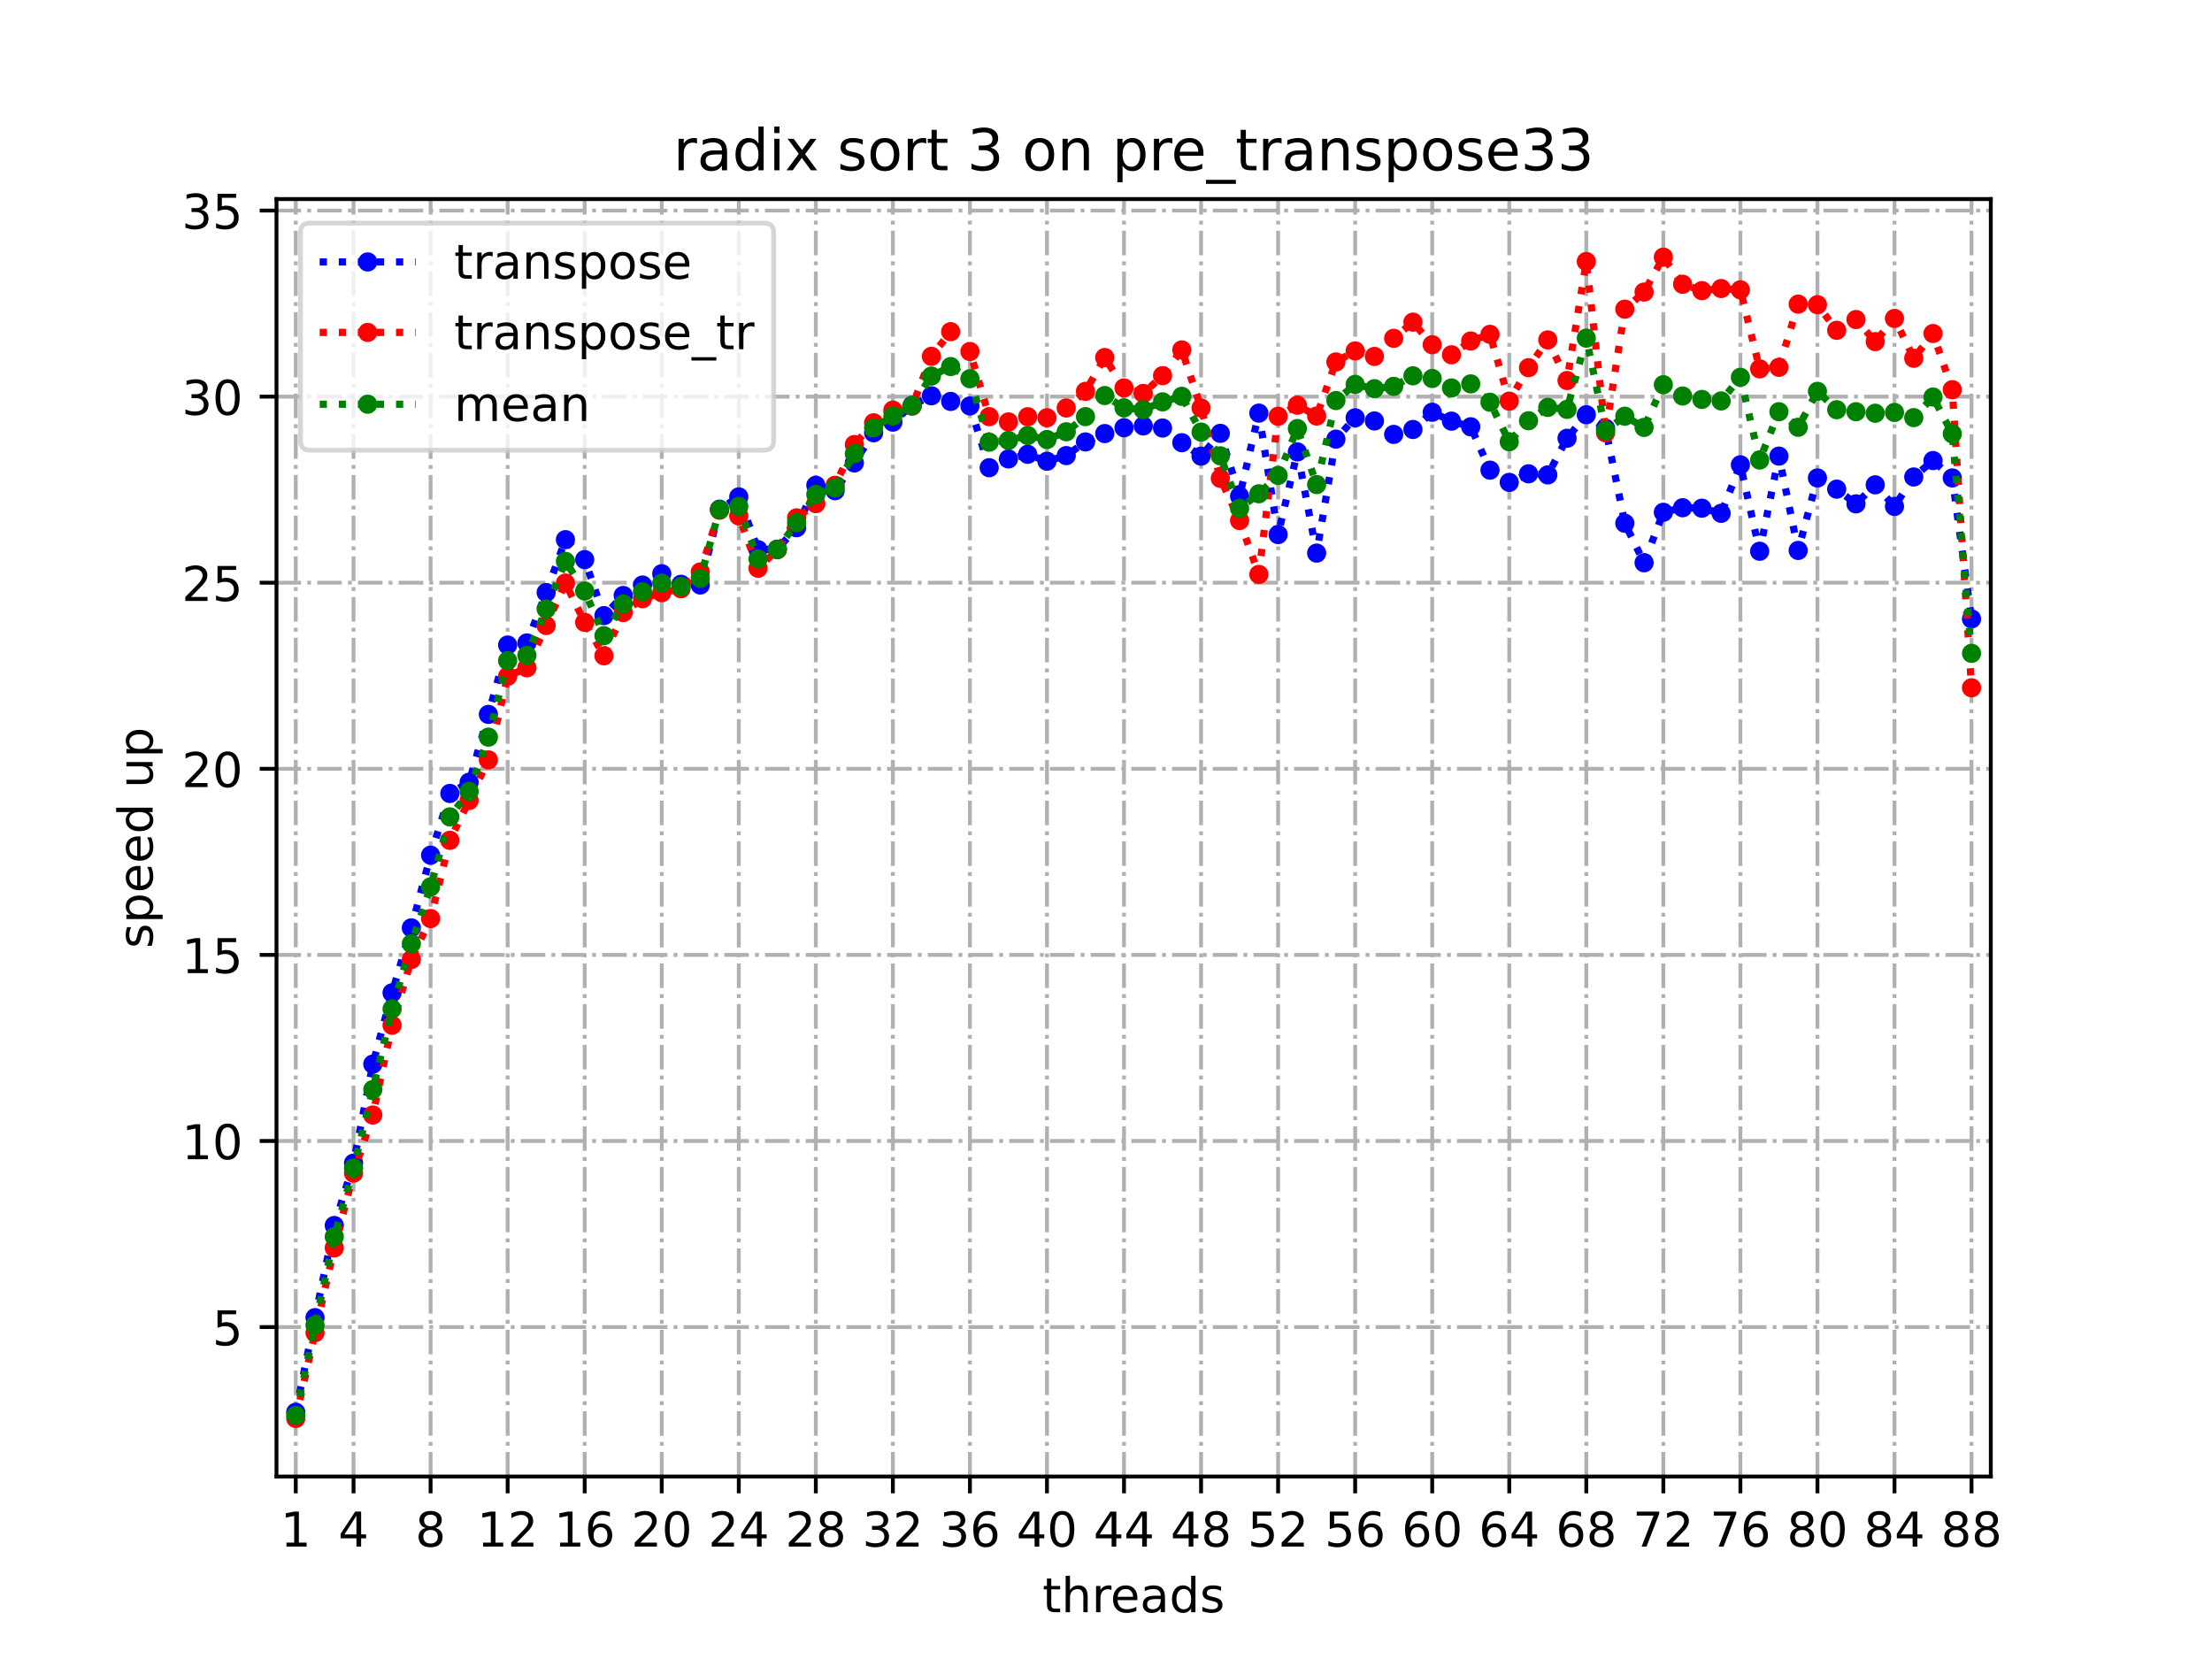 <?xml version="1.0" encoding="utf-8" standalone="no"?>
<!DOCTYPE svg PUBLIC "-//W3C//DTD SVG 1.1//EN"
  "http://www.w3.org/Graphics/SVG/1.1/DTD/svg11.dtd">
<!-- Created with matplotlib (https://matplotlib.org/) -->
<svg height="345.6pt" version="1.1" viewBox="0 0 460.8 345.6" width="460.8pt" xmlns="http://www.w3.org/2000/svg" xmlns:xlink="http://www.w3.org/1999/xlink">
 <defs>
  <style type="text/css">*{stroke-linecap:butt;stroke-linejoin:round;}</style>
 </defs>
 <g id="figure_1">
  <g id="patch_1">
   <path d="M 0 345.6 
L 460.8 345.6 
L 460.8 0 
L 0 0 
z
" style="fill:#ffffff;"/>
  </g>
  <g id="axes_1">
   <g id="patch_2">
    <path d="M 57.6 307.584 
L 414.72 307.584 
L 414.72 41.472 
L 57.6 41.472 
z
" style="fill:#ffffff;"/>
   </g>
   <g id="matplotlib.axis_1">
    <g id="xtick_1">
     <g id="line2d_1">
      <path clip-path="url(#pb3beff2e4e)" d="M 61.613 307.584 
L 61.613 41.472 
" style="fill:none;stroke:#b0b0b0;stroke-dasharray:5.12,1.28,0.8,1.28;stroke-dashoffset:0;stroke-width:0.8;"/>
     </g>
     <g id="line2d_2">
      <defs>
       <path d="M 0 0 
L 0 3.5 
" id="m831f107d7b" style="stroke:#000000;stroke-width:0.8;"/>
      </defs>
      <g>
       <use style="stroke:#000000;stroke-width:0.8;" x="61.613" xlink:href="#m831f107d7b" y="307.584"/>
      </g>
     </g>
     <g id="text_1">
      <!-- 1 -->
      <g transform="translate(58.431 322.182)scale(0.1 -0.1)">
       <defs>
        <path d="M 12.406 8.297 
L 28.516 8.297 
L 28.516 63.922 
L 10.984 60.406 
L 10.984 69.391 
L 28.422 72.906 
L 38.281 72.906 
L 38.281 8.297 
L 54.391 8.297 
L 54.391 0 
L 12.406 0 
z
" id="DejaVuSans-49"/>
       </defs>
       <use xlink:href="#DejaVuSans-49"/>
      </g>
     </g>
    </g>
    <g id="xtick_2">
     <g id="line2d_3">
      <path clip-path="url(#pb3beff2e4e)" d="M 73.65 307.584 
L 73.65 41.472 
" style="fill:none;stroke:#b0b0b0;stroke-dasharray:5.12,1.28,0.8,1.28;stroke-dashoffset:0;stroke-width:0.8;"/>
     </g>
     <g id="line2d_4">
      <g>
       <use style="stroke:#000000;stroke-width:0.8;" x="73.65" xlink:href="#m831f107d7b" y="307.584"/>
      </g>
     </g>
     <g id="text_2">
      <!-- 4 -->
      <g transform="translate(70.469 322.182)scale(0.1 -0.1)">
       <defs>
        <path d="M 37.797 64.312 
L 12.891 25.391 
L 37.797 25.391 
z
M 35.203 72.906 
L 47.609 72.906 
L 47.609 25.391 
L 58.016 25.391 
L 58.016 17.188 
L 47.609 17.188 
L 47.609 0 
L 37.797 0 
L 37.797 17.188 
L 4.891 17.188 
L 4.891 26.703 
z
" id="DejaVuSans-52"/>
       </defs>
       <use xlink:href="#DejaVuSans-52"/>
      </g>
     </g>
    </g>
    <g id="xtick_3">
     <g id="line2d_5">
      <path clip-path="url(#pb3beff2e4e)" d="M 89.701 307.584 
L 89.701 41.472 
" style="fill:none;stroke:#b0b0b0;stroke-dasharray:5.12,1.28,0.8,1.28;stroke-dashoffset:0;stroke-width:0.8;"/>
     </g>
     <g id="line2d_6">
      <g>
       <use style="stroke:#000000;stroke-width:0.8;" x="89.701" xlink:href="#m831f107d7b" y="307.584"/>
      </g>
     </g>
     <g id="text_3">
      <!-- 8 -->
      <g transform="translate(86.519 322.182)scale(0.1 -0.1)">
       <defs>
        <path d="M 31.781 34.625 
Q 24.75 34.625 20.719 30.859 
Q 16.703 27.094 16.703 20.516 
Q 16.703 13.922 20.719 10.156 
Q 24.75 6.391 31.781 6.391 
Q 38.812 6.391 42.859 10.172 
Q 46.922 13.969 46.922 20.516 
Q 46.922 27.094 42.891 30.859 
Q 38.875 34.625 31.781 34.625 
z
M 21.922 38.812 
Q 15.578 40.375 12.031 44.719 
Q 8.5 49.078 8.5 55.328 
Q 8.5 64.062 14.719 69.141 
Q 20.953 74.219 31.781 74.219 
Q 42.672 74.219 48.875 69.141 
Q 55.078 64.062 55.078 55.328 
Q 55.078 49.078 51.531 44.719 
Q 48 40.375 41.703 38.812 
Q 48.828 37.156 52.797 32.312 
Q 56.781 27.484 56.781 20.516 
Q 56.781 9.906 50.312 4.234 
Q 43.844 -1.422 31.781 -1.422 
Q 19.734 -1.422 13.25 4.234 
Q 6.781 9.906 6.781 20.516 
Q 6.781 27.484 10.781 32.312 
Q 14.797 37.156 21.922 38.812 
z
M 18.312 54.391 
Q 18.312 48.734 21.844 45.562 
Q 25.391 42.391 31.781 42.391 
Q 38.141 42.391 41.719 45.562 
Q 45.312 48.734 45.312 54.391 
Q 45.312 60.062 41.719 63.234 
Q 38.141 66.406 31.781 66.406 
Q 25.391 66.406 21.844 63.234 
Q 18.312 60.062 18.312 54.391 
z
" id="DejaVuSans-56"/>
       </defs>
       <use xlink:href="#DejaVuSans-56"/>
      </g>
     </g>
    </g>
    <g id="xtick_4">
     <g id="line2d_7">
      <path clip-path="url(#pb3beff2e4e)" d="M 105.751 307.584 
L 105.751 41.472 
" style="fill:none;stroke:#b0b0b0;stroke-dasharray:5.12,1.28,0.8,1.28;stroke-dashoffset:0;stroke-width:0.8;"/>
     </g>
     <g id="line2d_8">
      <g>
       <use style="stroke:#000000;stroke-width:0.8;" x="105.751" xlink:href="#m831f107d7b" y="307.584"/>
      </g>
     </g>
     <g id="text_4">
      <!-- 12 -->
      <g transform="translate(99.389 322.182)scale(0.1 -0.1)">
       <defs>
        <path d="M 19.188 8.297 
L 53.609 8.297 
L 53.609 0 
L 7.328 0 
L 7.328 8.297 
Q 12.938 14.109 22.625 23.891 
Q 32.328 33.688 34.812 36.531 
Q 39.547 41.844 41.422 45.531 
Q 43.312 49.219 43.312 52.781 
Q 43.312 58.594 39.234 62.25 
Q 35.156 65.922 28.609 65.922 
Q 23.969 65.922 18.812 64.312 
Q 13.672 62.703 7.812 59.422 
L 7.812 69.391 
Q 13.766 71.781 18.938 73 
Q 24.125 74.219 28.422 74.219 
Q 39.75 74.219 46.484 68.547 
Q 53.219 62.891 53.219 53.422 
Q 53.219 48.922 51.531 44.891 
Q 49.859 40.875 45.406 35.406 
Q 44.188 33.984 37.641 27.219 
Q 31.109 20.453 19.188 8.297 
z
" id="DejaVuSans-50"/>
       </defs>
       <use xlink:href="#DejaVuSans-49"/>
       <use x="63.623" xlink:href="#DejaVuSans-50"/>
      </g>
     </g>
    </g>
    <g id="xtick_5">
     <g id="line2d_9">
      <path clip-path="url(#pb3beff2e4e)" d="M 121.801 307.584 
L 121.801 41.472 
" style="fill:none;stroke:#b0b0b0;stroke-dasharray:5.12,1.28,0.8,1.28;stroke-dashoffset:0;stroke-width:0.8;"/>
     </g>
     <g id="line2d_10">
      <g>
       <use style="stroke:#000000;stroke-width:0.8;" x="121.801" xlink:href="#m831f107d7b" y="307.584"/>
      </g>
     </g>
     <g id="text_5">
      <!-- 16 -->
      <g transform="translate(115.439 322.182)scale(0.1 -0.1)">
       <defs>
        <path d="M 33.016 40.375 
Q 26.375 40.375 22.484 35.828 
Q 18.609 31.297 18.609 23.391 
Q 18.609 15.531 22.484 10.953 
Q 26.375 6.391 33.016 6.391 
Q 39.656 6.391 43.531 10.953 
Q 47.406 15.531 47.406 23.391 
Q 47.406 31.297 43.531 35.828 
Q 39.656 40.375 33.016 40.375 
z
M 52.594 71.297 
L 52.594 62.312 
Q 48.875 64.062 45.094 64.984 
Q 41.312 65.922 37.594 65.922 
Q 27.828 65.922 22.672 59.328 
Q 17.531 52.734 16.797 39.406 
Q 19.672 43.656 24.016 45.922 
Q 28.375 48.188 33.594 48.188 
Q 44.578 48.188 50.953 41.516 
Q 57.328 34.859 57.328 23.391 
Q 57.328 12.156 50.688 5.359 
Q 44.047 -1.422 33.016 -1.422 
Q 20.359 -1.422 13.672 8.266 
Q 6.984 17.969 6.984 36.375 
Q 6.984 53.656 15.188 63.938 
Q 23.391 74.219 37.203 74.219 
Q 40.922 74.219 44.703 73.484 
Q 48.484 72.75 52.594 71.297 
z
" id="DejaVuSans-54"/>
       </defs>
       <use xlink:href="#DejaVuSans-49"/>
       <use x="63.623" xlink:href="#DejaVuSans-54"/>
      </g>
     </g>
    </g>
    <g id="xtick_6">
     <g id="line2d_11">
      <path clip-path="url(#pb3beff2e4e)" d="M 137.852 307.584 
L 137.852 41.472 
" style="fill:none;stroke:#b0b0b0;stroke-dasharray:5.12,1.28,0.8,1.28;stroke-dashoffset:0;stroke-width:0.8;"/>
     </g>
     <g id="line2d_12">
      <g>
       <use style="stroke:#000000;stroke-width:0.8;" x="137.852" xlink:href="#m831f107d7b" y="307.584"/>
      </g>
     </g>
     <g id="text_6">
      <!-- 20 -->
      <g transform="translate(131.489 322.182)scale(0.1 -0.1)">
       <defs>
        <path d="M 31.781 66.406 
Q 24.172 66.406 20.328 58.906 
Q 16.5 51.422 16.5 36.375 
Q 16.5 21.391 20.328 13.891 
Q 24.172 6.391 31.781 6.391 
Q 39.453 6.391 43.281 13.891 
Q 47.125 21.391 47.125 36.375 
Q 47.125 51.422 43.281 58.906 
Q 39.453 66.406 31.781 66.406 
z
M 31.781 74.219 
Q 44.047 74.219 50.516 64.516 
Q 56.984 54.828 56.984 36.375 
Q 56.984 17.969 50.516 8.266 
Q 44.047 -1.422 31.781 -1.422 
Q 19.531 -1.422 13.062 8.266 
Q 6.594 17.969 6.594 36.375 
Q 6.594 54.828 13.062 64.516 
Q 19.531 74.219 31.781 74.219 
z
" id="DejaVuSans-48"/>
       </defs>
       <use xlink:href="#DejaVuSans-50"/>
       <use x="63.623" xlink:href="#DejaVuSans-48"/>
      </g>
     </g>
    </g>
    <g id="xtick_7">
     <g id="line2d_13">
      <path clip-path="url(#pb3beff2e4e)" d="M 153.902 307.584 
L 153.902 41.472 
" style="fill:none;stroke:#b0b0b0;stroke-dasharray:5.12,1.28,0.8,1.28;stroke-dashoffset:0;stroke-width:0.8;"/>
     </g>
     <g id="line2d_14">
      <g>
       <use style="stroke:#000000;stroke-width:0.8;" x="153.902" xlink:href="#m831f107d7b" y="307.584"/>
      </g>
     </g>
     <g id="text_7">
      <!-- 24 -->
      <g transform="translate(147.54 322.182)scale(0.1 -0.1)">
       <use xlink:href="#DejaVuSans-50"/>
       <use x="63.623" xlink:href="#DejaVuSans-52"/>
      </g>
     </g>
    </g>
    <g id="xtick_8">
     <g id="line2d_15">
      <path clip-path="url(#pb3beff2e4e)" d="M 169.952 307.584 
L 169.952 41.472 
" style="fill:none;stroke:#b0b0b0;stroke-dasharray:5.12,1.28,0.8,1.28;stroke-dashoffset:0;stroke-width:0.8;"/>
     </g>
     <g id="line2d_16">
      <g>
       <use style="stroke:#000000;stroke-width:0.8;" x="169.952" xlink:href="#m831f107d7b" y="307.584"/>
      </g>
     </g>
     <g id="text_8">
      <!-- 28 -->
      <g transform="translate(163.59 322.182)scale(0.1 -0.1)">
       <use xlink:href="#DejaVuSans-50"/>
       <use x="63.623" xlink:href="#DejaVuSans-56"/>
      </g>
     </g>
    </g>
    <g id="xtick_9">
     <g id="line2d_17">
      <path clip-path="url(#pb3beff2e4e)" d="M 186.003 307.584 
L 186.003 41.472 
" style="fill:none;stroke:#b0b0b0;stroke-dasharray:5.12,1.28,0.8,1.28;stroke-dashoffset:0;stroke-width:0.8;"/>
     </g>
     <g id="line2d_18">
      <g>
       <use style="stroke:#000000;stroke-width:0.8;" x="186.003" xlink:href="#m831f107d7b" y="307.584"/>
      </g>
     </g>
     <g id="text_9">
      <!-- 32 -->
      <g transform="translate(179.64 322.182)scale(0.1 -0.1)">
       <defs>
        <path d="M 40.578 39.312 
Q 47.656 37.797 51.625 33 
Q 55.609 28.219 55.609 21.188 
Q 55.609 10.406 48.188 4.484 
Q 40.766 -1.422 27.094 -1.422 
Q 22.516 -1.422 17.656 -0.516 
Q 12.797 0.391 7.625 2.203 
L 7.625 11.719 
Q 11.719 9.328 16.594 8.109 
Q 21.484 6.891 26.812 6.891 
Q 36.078 6.891 40.938 10.547 
Q 45.797 14.203 45.797 21.188 
Q 45.797 27.641 41.281 31.266 
Q 36.766 34.906 28.719 34.906 
L 20.219 34.906 
L 20.219 43.016 
L 29.109 43.016 
Q 36.375 43.016 40.234 45.922 
Q 44.094 48.828 44.094 54.297 
Q 44.094 59.906 40.109 62.906 
Q 36.141 65.922 28.719 65.922 
Q 24.656 65.922 20.016 65.031 
Q 15.375 64.156 9.812 62.312 
L 9.812 71.094 
Q 15.438 72.656 20.344 73.438 
Q 25.25 74.219 29.594 74.219 
Q 40.828 74.219 47.359 69.109 
Q 53.906 64.016 53.906 55.328 
Q 53.906 49.266 50.438 45.094 
Q 46.969 40.922 40.578 39.312 
z
" id="DejaVuSans-51"/>
       </defs>
       <use xlink:href="#DejaVuSans-51"/>
       <use x="63.623" xlink:href="#DejaVuSans-50"/>
      </g>
     </g>
    </g>
    <g id="xtick_10">
     <g id="line2d_19">
      <path clip-path="url(#pb3beff2e4e)" d="M 202.053 307.584 
L 202.053 41.472 
" style="fill:none;stroke:#b0b0b0;stroke-dasharray:5.12,1.28,0.8,1.28;stroke-dashoffset:0;stroke-width:0.8;"/>
     </g>
     <g id="line2d_20">
      <g>
       <use style="stroke:#000000;stroke-width:0.8;" x="202.053" xlink:href="#m831f107d7b" y="307.584"/>
      </g>
     </g>
     <g id="text_10">
      <!-- 36 -->
      <g transform="translate(195.691 322.182)scale(0.1 -0.1)">
       <use xlink:href="#DejaVuSans-51"/>
       <use x="63.623" xlink:href="#DejaVuSans-54"/>
      </g>
     </g>
    </g>
    <g id="xtick_11">
     <g id="line2d_21">
      <path clip-path="url(#pb3beff2e4e)" d="M 218.103 307.584 
L 218.103 41.472 
" style="fill:none;stroke:#b0b0b0;stroke-dasharray:5.12,1.28,0.8,1.28;stroke-dashoffset:0;stroke-width:0.8;"/>
     </g>
     <g id="line2d_22">
      <g>
       <use style="stroke:#000000;stroke-width:0.8;" x="218.103" xlink:href="#m831f107d7b" y="307.584"/>
      </g>
     </g>
     <g id="text_11">
      <!-- 40 -->
      <g transform="translate(211.741 322.182)scale(0.1 -0.1)">
       <use xlink:href="#DejaVuSans-52"/>
       <use x="63.623" xlink:href="#DejaVuSans-48"/>
      </g>
     </g>
    </g>
    <g id="xtick_12">
     <g id="line2d_23">
      <path clip-path="url(#pb3beff2e4e)" d="M 234.154 307.584 
L 234.154 41.472 
" style="fill:none;stroke:#b0b0b0;stroke-dasharray:5.12,1.28,0.8,1.28;stroke-dashoffset:0;stroke-width:0.8;"/>
     </g>
     <g id="line2d_24">
      <g>
       <use style="stroke:#000000;stroke-width:0.8;" x="234.154" xlink:href="#m831f107d7b" y="307.584"/>
      </g>
     </g>
     <g id="text_12">
      <!-- 44 -->
      <g transform="translate(227.791 322.182)scale(0.1 -0.1)">
       <use xlink:href="#DejaVuSans-52"/>
       <use x="63.623" xlink:href="#DejaVuSans-52"/>
      </g>
     </g>
    </g>
    <g id="xtick_13">
     <g id="line2d_25">
      <path clip-path="url(#pb3beff2e4e)" d="M 250.204 307.584 
L 250.204 41.472 
" style="fill:none;stroke:#b0b0b0;stroke-dasharray:5.12,1.28,0.8,1.28;stroke-dashoffset:0;stroke-width:0.8;"/>
     </g>
     <g id="line2d_26">
      <g>
       <use style="stroke:#000000;stroke-width:0.8;" x="250.204" xlink:href="#m831f107d7b" y="307.584"/>
      </g>
     </g>
     <g id="text_13">
      <!-- 48 -->
      <g transform="translate(243.842 322.182)scale(0.1 -0.1)">
       <use xlink:href="#DejaVuSans-52"/>
       <use x="63.623" xlink:href="#DejaVuSans-56"/>
      </g>
     </g>
    </g>
    <g id="xtick_14">
     <g id="line2d_27">
      <path clip-path="url(#pb3beff2e4e)" d="M 266.254 307.584 
L 266.254 41.472 
" style="fill:none;stroke:#b0b0b0;stroke-dasharray:5.12,1.28,0.8,1.28;stroke-dashoffset:0;stroke-width:0.8;"/>
     </g>
     <g id="line2d_28">
      <g>
       <use style="stroke:#000000;stroke-width:0.8;" x="266.254" xlink:href="#m831f107d7b" y="307.584"/>
      </g>
     </g>
     <g id="text_14">
      <!-- 52 -->
      <g transform="translate(259.892 322.182)scale(0.1 -0.1)">
       <defs>
        <path d="M 10.797 72.906 
L 49.516 72.906 
L 49.516 64.594 
L 19.828 64.594 
L 19.828 46.734 
Q 21.969 47.469 24.109 47.828 
Q 26.266 48.188 28.422 48.188 
Q 40.625 48.188 47.75 41.5 
Q 54.891 34.812 54.891 23.391 
Q 54.891 11.625 47.562 5.094 
Q 40.234 -1.422 26.906 -1.422 
Q 22.312 -1.422 17.547 -0.641 
Q 12.797 0.141 7.719 1.703 
L 7.719 11.625 
Q 12.109 9.234 16.797 8.062 
Q 21.484 6.891 26.703 6.891 
Q 35.156 6.891 40.078 11.328 
Q 45.016 15.766 45.016 23.391 
Q 45.016 31 40.078 35.438 
Q 35.156 39.891 26.703 39.891 
Q 22.75 39.891 18.812 39.016 
Q 14.891 38.141 10.797 36.281 
z
" id="DejaVuSans-53"/>
       </defs>
       <use xlink:href="#DejaVuSans-53"/>
       <use x="63.623" xlink:href="#DejaVuSans-50"/>
      </g>
     </g>
    </g>
    <g id="xtick_15">
     <g id="line2d_29">
      <path clip-path="url(#pb3beff2e4e)" d="M 282.305 307.584 
L 282.305 41.472 
" style="fill:none;stroke:#b0b0b0;stroke-dasharray:5.12,1.28,0.8,1.28;stroke-dashoffset:0;stroke-width:0.8;"/>
     </g>
     <g id="line2d_30">
      <g>
       <use style="stroke:#000000;stroke-width:0.8;" x="282.305" xlink:href="#m831f107d7b" y="307.584"/>
      </g>
     </g>
     <g id="text_15">
      <!-- 56 -->
      <g transform="translate(275.942 322.182)scale(0.1 -0.1)">
       <use xlink:href="#DejaVuSans-53"/>
       <use x="63.623" xlink:href="#DejaVuSans-54"/>
      </g>
     </g>
    </g>
    <g id="xtick_16">
     <g id="line2d_31">
      <path clip-path="url(#pb3beff2e4e)" d="M 298.355 307.584 
L 298.355 41.472 
" style="fill:none;stroke:#b0b0b0;stroke-dasharray:5.12,1.28,0.8,1.28;stroke-dashoffset:0;stroke-width:0.8;"/>
     </g>
     <g id="line2d_32">
      <g>
       <use style="stroke:#000000;stroke-width:0.8;" x="298.355" xlink:href="#m831f107d7b" y="307.584"/>
      </g>
     </g>
     <g id="text_16">
      <!-- 60 -->
      <g transform="translate(291.993 322.182)scale(0.1 -0.1)">
       <use xlink:href="#DejaVuSans-54"/>
       <use x="63.623" xlink:href="#DejaVuSans-48"/>
      </g>
     </g>
    </g>
    <g id="xtick_17">
     <g id="line2d_33">
      <path clip-path="url(#pb3beff2e4e)" d="M 314.405 307.584 
L 314.405 41.472 
" style="fill:none;stroke:#b0b0b0;stroke-dasharray:5.12,1.28,0.8,1.28;stroke-dashoffset:0;stroke-width:0.8;"/>
     </g>
     <g id="line2d_34">
      <g>
       <use style="stroke:#000000;stroke-width:0.8;" x="314.405" xlink:href="#m831f107d7b" y="307.584"/>
      </g>
     </g>
     <g id="text_17">
      <!-- 64 -->
      <g transform="translate(308.043 322.182)scale(0.1 -0.1)">
       <use xlink:href="#DejaVuSans-54"/>
       <use x="63.623" xlink:href="#DejaVuSans-52"/>
      </g>
     </g>
    </g>
    <g id="xtick_18">
     <g id="line2d_35">
      <path clip-path="url(#pb3beff2e4e)" d="M 330.456 307.584 
L 330.456 41.472 
" style="fill:none;stroke:#b0b0b0;stroke-dasharray:5.12,1.28,0.8,1.28;stroke-dashoffset:0;stroke-width:0.8;"/>
     </g>
     <g id="line2d_36">
      <g>
       <use style="stroke:#000000;stroke-width:0.8;" x="330.456" xlink:href="#m831f107d7b" y="307.584"/>
      </g>
     </g>
     <g id="text_18">
      <!-- 68 -->
      <g transform="translate(324.093 322.182)scale(0.1 -0.1)">
       <use xlink:href="#DejaVuSans-54"/>
       <use x="63.623" xlink:href="#DejaVuSans-56"/>
      </g>
     </g>
    </g>
    <g id="xtick_19">
     <g id="line2d_37">
      <path clip-path="url(#pb3beff2e4e)" d="M 346.506 307.584 
L 346.506 41.472 
" style="fill:none;stroke:#b0b0b0;stroke-dasharray:5.12,1.28,0.8,1.28;stroke-dashoffset:0;stroke-width:0.8;"/>
     </g>
     <g id="line2d_38">
      <g>
       <use style="stroke:#000000;stroke-width:0.8;" x="346.506" xlink:href="#m831f107d7b" y="307.584"/>
      </g>
     </g>
     <g id="text_19">
      <!-- 72 -->
      <g transform="translate(340.144 322.182)scale(0.1 -0.1)">
       <defs>
        <path d="M 8.203 72.906 
L 55.078 72.906 
L 55.078 68.703 
L 28.609 0 
L 18.312 0 
L 43.219 64.594 
L 8.203 64.594 
z
" id="DejaVuSans-55"/>
       </defs>
       <use xlink:href="#DejaVuSans-55"/>
       <use x="63.623" xlink:href="#DejaVuSans-50"/>
      </g>
     </g>
    </g>
    <g id="xtick_20">
     <g id="line2d_39">
      <path clip-path="url(#pb3beff2e4e)" d="M 362.556 307.584 
L 362.556 41.472 
" style="fill:none;stroke:#b0b0b0;stroke-dasharray:5.12,1.28,0.8,1.28;stroke-dashoffset:0;stroke-width:0.8;"/>
     </g>
     <g id="line2d_40">
      <g>
       <use style="stroke:#000000;stroke-width:0.8;" x="362.556" xlink:href="#m831f107d7b" y="307.584"/>
      </g>
     </g>
     <g id="text_20">
      <!-- 76 -->
      <g transform="translate(356.194 322.182)scale(0.1 -0.1)">
       <use xlink:href="#DejaVuSans-55"/>
       <use x="63.623" xlink:href="#DejaVuSans-54"/>
      </g>
     </g>
    </g>
    <g id="xtick_21">
     <g id="line2d_41">
      <path clip-path="url(#pb3beff2e4e)" d="M 378.607 307.584 
L 378.607 41.472 
" style="fill:none;stroke:#b0b0b0;stroke-dasharray:5.12,1.28,0.8,1.28;stroke-dashoffset:0;stroke-width:0.8;"/>
     </g>
     <g id="line2d_42">
      <g>
       <use style="stroke:#000000;stroke-width:0.8;" x="378.607" xlink:href="#m831f107d7b" y="307.584"/>
      </g>
     </g>
     <g id="text_21">
      <!-- 80 -->
      <g transform="translate(372.244 322.182)scale(0.1 -0.1)">
       <use xlink:href="#DejaVuSans-56"/>
       <use x="63.623" xlink:href="#DejaVuSans-48"/>
      </g>
     </g>
    </g>
    <g id="xtick_22">
     <g id="line2d_43">
      <path clip-path="url(#pb3beff2e4e)" d="M 394.657 307.584 
L 394.657 41.472 
" style="fill:none;stroke:#b0b0b0;stroke-dasharray:5.12,1.28,0.8,1.28;stroke-dashoffset:0;stroke-width:0.8;"/>
     </g>
     <g id="line2d_44">
      <g>
       <use style="stroke:#000000;stroke-width:0.8;" x="394.657" xlink:href="#m831f107d7b" y="307.584"/>
      </g>
     </g>
     <g id="text_22">
      <!-- 84 -->
      <g transform="translate(388.295 322.182)scale(0.1 -0.1)">
       <use xlink:href="#DejaVuSans-56"/>
       <use x="63.623" xlink:href="#DejaVuSans-52"/>
      </g>
     </g>
    </g>
    <g id="xtick_23">
     <g id="line2d_45">
      <path clip-path="url(#pb3beff2e4e)" d="M 410.707 307.584 
L 410.707 41.472 
" style="fill:none;stroke:#b0b0b0;stroke-dasharray:5.12,1.28,0.8,1.28;stroke-dashoffset:0;stroke-width:0.8;"/>
     </g>
     <g id="line2d_46">
      <g>
       <use style="stroke:#000000;stroke-width:0.8;" x="410.707" xlink:href="#m831f107d7b" y="307.584"/>
      </g>
     </g>
     <g id="text_23">
      <!-- 88 -->
      <g transform="translate(404.345 322.182)scale(0.1 -0.1)">
       <use xlink:href="#DejaVuSans-56"/>
       <use x="63.623" xlink:href="#DejaVuSans-56"/>
      </g>
     </g>
    </g>
    <g id="text_24">
     <!-- threads -->
     <g transform="translate(217.169 335.861)scale(0.1 -0.1)">
      <defs>
       <path d="M 18.312 70.219 
L 18.312 54.688 
L 36.812 54.688 
L 36.812 47.703 
L 18.312 47.703 
L 18.312 18.016 
Q 18.312 11.328 20.141 9.422 
Q 21.969 7.516 27.594 7.516 
L 36.812 7.516 
L 36.812 0 
L 27.594 0 
Q 17.188 0 13.234 3.875 
Q 9.281 7.766 9.281 18.016 
L 9.281 47.703 
L 2.688 47.703 
L 2.688 54.688 
L 9.281 54.688 
L 9.281 70.219 
z
" id="DejaVuSans-116"/>
       <path d="M 54.891 33.016 
L 54.891 0 
L 45.906 0 
L 45.906 32.719 
Q 45.906 40.484 42.875 44.328 
Q 39.844 48.188 33.797 48.188 
Q 26.516 48.188 22.312 43.547 
Q 18.109 38.922 18.109 30.906 
L 18.109 0 
L 9.078 0 
L 9.078 75.984 
L 18.109 75.984 
L 18.109 46.188 
Q 21.344 51.125 25.703 53.562 
Q 30.078 56 35.797 56 
Q 45.219 56 50.047 50.172 
Q 54.891 44.344 54.891 33.016 
z
" id="DejaVuSans-104"/>
       <path d="M 41.109 46.297 
Q 39.594 47.172 37.812 47.578 
Q 36.031 48 33.891 48 
Q 26.266 48 22.188 43.047 
Q 18.109 38.094 18.109 28.812 
L 18.109 0 
L 9.078 0 
L 9.078 54.688 
L 18.109 54.688 
L 18.109 46.188 
Q 20.953 51.172 25.484 53.578 
Q 30.031 56 36.531 56 
Q 37.453 56 38.578 55.875 
Q 39.703 55.766 41.062 55.516 
z
" id="DejaVuSans-114"/>
       <path d="M 56.203 29.594 
L 56.203 25.203 
L 14.891 25.203 
Q 15.484 15.922 20.484 11.062 
Q 25.484 6.203 34.422 6.203 
Q 39.594 6.203 44.453 7.469 
Q 49.312 8.734 54.109 11.281 
L 54.109 2.781 
Q 49.266 0.734 44.188 -0.344 
Q 39.109 -1.422 33.891 -1.422 
Q 20.797 -1.422 13.156 6.188 
Q 5.516 13.812 5.516 26.812 
Q 5.516 40.234 12.766 48.109 
Q 20.016 56 32.328 56 
Q 43.359 56 49.781 48.891 
Q 56.203 41.797 56.203 29.594 
z
M 47.219 32.234 
Q 47.125 39.594 43.094 43.984 
Q 39.062 48.391 32.422 48.391 
Q 24.906 48.391 20.391 44.141 
Q 15.875 39.891 15.188 32.172 
z
" id="DejaVuSans-101"/>
       <path d="M 34.281 27.484 
Q 23.391 27.484 19.188 25 
Q 14.984 22.516 14.984 16.5 
Q 14.984 11.719 18.141 8.906 
Q 21.297 6.109 26.703 6.109 
Q 34.188 6.109 38.703 11.406 
Q 43.219 16.703 43.219 25.484 
L 43.219 27.484 
z
M 52.203 31.203 
L 52.203 0 
L 43.219 0 
L 43.219 8.297 
Q 40.141 3.328 35.547 0.953 
Q 30.953 -1.422 24.312 -1.422 
Q 15.922 -1.422 10.953 3.297 
Q 6 8.016 6 15.922 
Q 6 25.141 12.172 29.828 
Q 18.359 34.516 30.609 34.516 
L 43.219 34.516 
L 43.219 35.406 
Q 43.219 41.609 39.141 45 
Q 35.062 48.391 27.688 48.391 
Q 23 48.391 18.547 47.266 
Q 14.109 46.141 10.016 43.891 
L 10.016 52.203 
Q 14.938 54.109 19.578 55.047 
Q 24.219 56 28.609 56 
Q 40.484 56 46.344 49.844 
Q 52.203 43.703 52.203 31.203 
z
" id="DejaVuSans-97"/>
       <path d="M 45.406 46.391 
L 45.406 75.984 
L 54.391 75.984 
L 54.391 0 
L 45.406 0 
L 45.406 8.203 
Q 42.578 3.328 38.25 0.953 
Q 33.938 -1.422 27.875 -1.422 
Q 17.969 -1.422 11.734 6.484 
Q 5.516 14.406 5.516 27.297 
Q 5.516 40.188 11.734 48.094 
Q 17.969 56 27.875 56 
Q 33.938 56 38.25 53.625 
Q 42.578 51.266 45.406 46.391 
z
M 14.797 27.297 
Q 14.797 17.391 18.875 11.75 
Q 22.953 6.109 30.078 6.109 
Q 37.203 6.109 41.297 11.75 
Q 45.406 17.391 45.406 27.297 
Q 45.406 37.203 41.297 42.844 
Q 37.203 48.484 30.078 48.484 
Q 22.953 48.484 18.875 42.844 
Q 14.797 37.203 14.797 27.297 
z
" id="DejaVuSans-100"/>
       <path d="M 44.281 53.078 
L 44.281 44.578 
Q 40.484 46.531 36.375 47.5 
Q 32.281 48.484 27.875 48.484 
Q 21.188 48.484 17.844 46.438 
Q 14.5 44.391 14.5 40.281 
Q 14.5 37.156 16.891 35.375 
Q 19.281 33.594 26.516 31.984 
L 29.594 31.297 
Q 39.156 29.25 43.188 25.516 
Q 47.219 21.781 47.219 15.094 
Q 47.219 7.469 41.188 3.016 
Q 35.156 -1.422 24.609 -1.422 
Q 20.219 -1.422 15.453 -0.562 
Q 10.688 0.297 5.422 2 
L 5.422 11.281 
Q 10.406 8.688 15.234 7.391 
Q 20.062 6.109 24.812 6.109 
Q 31.156 6.109 34.562 8.281 
Q 37.984 10.453 37.984 14.406 
Q 37.984 18.062 35.516 20.016 
Q 33.062 21.969 24.703 23.781 
L 21.578 24.516 
Q 13.234 26.266 9.516 29.906 
Q 5.812 33.547 5.812 39.891 
Q 5.812 47.609 11.281 51.797 
Q 16.75 56 26.812 56 
Q 31.781 56 36.172 55.266 
Q 40.578 54.547 44.281 53.078 
z
" id="DejaVuSans-115"/>
      </defs>
      <use xlink:href="#DejaVuSans-116"/>
      <use x="39.209" xlink:href="#DejaVuSans-104"/>
      <use x="102.588" xlink:href="#DejaVuSans-114"/>
      <use x="141.451" xlink:href="#DejaVuSans-101"/>
      <use x="202.975" xlink:href="#DejaVuSans-97"/>
      <use x="264.254" xlink:href="#DejaVuSans-100"/>
      <use x="327.73" xlink:href="#DejaVuSans-115"/>
     </g>
    </g>
   </g>
   <g id="matplotlib.axis_2">
    <g id="ytick_1">
     <g id="line2d_47">
      <path clip-path="url(#pb3beff2e4e)" d="M 57.6 276.452 
L 414.72 276.452 
" style="fill:none;stroke:#b0b0b0;stroke-dasharray:5.12,1.28,0.8,1.28;stroke-dashoffset:0;stroke-width:0.8;"/>
     </g>
     <g id="line2d_48">
      <defs>
       <path d="M 0 0 
L -3.5 0 
" id="m7a347417bb" style="stroke:#000000;stroke-width:0.8;"/>
      </defs>
      <g>
       <use style="stroke:#000000;stroke-width:0.8;" x="57.6" xlink:href="#m7a347417bb" y="276.452"/>
      </g>
     </g>
     <g id="text_25">
      <!-- 5 -->
      <g transform="translate(44.237 280.251)scale(0.1 -0.1)">
       <use xlink:href="#DejaVuSans-53"/>
      </g>
     </g>
    </g>
    <g id="ytick_2">
     <g id="line2d_49">
      <path clip-path="url(#pb3beff2e4e)" d="M 57.6 237.687 
L 414.72 237.687 
" style="fill:none;stroke:#b0b0b0;stroke-dasharray:5.12,1.28,0.8,1.28;stroke-dashoffset:0;stroke-width:0.8;"/>
     </g>
     <g id="line2d_50">
      <g>
       <use style="stroke:#000000;stroke-width:0.8;" x="57.6" xlink:href="#m7a347417bb" y="237.687"/>
      </g>
     </g>
     <g id="text_26">
      <!-- 10 -->
      <g transform="translate(37.875 241.486)scale(0.1 -0.1)">
       <use xlink:href="#DejaVuSans-49"/>
       <use x="63.623" xlink:href="#DejaVuSans-48"/>
      </g>
     </g>
    </g>
    <g id="ytick_3">
     <g id="line2d_51">
      <path clip-path="url(#pb3beff2e4e)" d="M 57.6 198.921 
L 414.72 198.921 
" style="fill:none;stroke:#b0b0b0;stroke-dasharray:5.12,1.28,0.8,1.28;stroke-dashoffset:0;stroke-width:0.8;"/>
     </g>
     <g id="line2d_52">
      <g>
       <use style="stroke:#000000;stroke-width:0.8;" x="57.6" xlink:href="#m7a347417bb" y="198.921"/>
      </g>
     </g>
     <g id="text_27">
      <!-- 15 -->
      <g transform="translate(37.875 202.72)scale(0.1 -0.1)">
       <use xlink:href="#DejaVuSans-49"/>
       <use x="63.623" xlink:href="#DejaVuSans-53"/>
      </g>
     </g>
    </g>
    <g id="ytick_4">
     <g id="line2d_53">
      <path clip-path="url(#pb3beff2e4e)" d="M 57.6 160.156 
L 414.72 160.156 
" style="fill:none;stroke:#b0b0b0;stroke-dasharray:5.12,1.28,0.8,1.28;stroke-dashoffset:0;stroke-width:0.8;"/>
     </g>
     <g id="line2d_54">
      <g>
       <use style="stroke:#000000;stroke-width:0.8;" x="57.6" xlink:href="#m7a347417bb" y="160.156"/>
      </g>
     </g>
     <g id="text_28">
      <!-- 20 -->
      <g transform="translate(37.875 163.955)scale(0.1 -0.1)">
       <use xlink:href="#DejaVuSans-50"/>
       <use x="63.623" xlink:href="#DejaVuSans-48"/>
      </g>
     </g>
    </g>
    <g id="ytick_5">
     <g id="line2d_55">
      <path clip-path="url(#pb3beff2e4e)" d="M 57.6 121.39 
L 414.72 121.39 
" style="fill:none;stroke:#b0b0b0;stroke-dasharray:5.12,1.28,0.8,1.28;stroke-dashoffset:0;stroke-width:0.8;"/>
     </g>
     <g id="line2d_56">
      <g>
       <use style="stroke:#000000;stroke-width:0.8;" x="57.6" xlink:href="#m7a347417bb" y="121.39"/>
      </g>
     </g>
     <g id="text_29">
      <!-- 25 -->
      <g transform="translate(37.875 125.19)scale(0.1 -0.1)">
       <use xlink:href="#DejaVuSans-50"/>
       <use x="63.623" xlink:href="#DejaVuSans-53"/>
      </g>
     </g>
    </g>
    <g id="ytick_6">
     <g id="line2d_57">
      <path clip-path="url(#pb3beff2e4e)" d="M 57.6 82.625 
L 414.72 82.625 
" style="fill:none;stroke:#b0b0b0;stroke-dasharray:5.12,1.28,0.8,1.28;stroke-dashoffset:0;stroke-width:0.8;"/>
     </g>
     <g id="line2d_58">
      <g>
       <use style="stroke:#000000;stroke-width:0.8;" x="57.6" xlink:href="#m7a347417bb" y="82.625"/>
      </g>
     </g>
     <g id="text_30">
      <!-- 30 -->
      <g transform="translate(37.875 86.424)scale(0.1 -0.1)">
       <use xlink:href="#DejaVuSans-51"/>
       <use x="63.623" xlink:href="#DejaVuSans-48"/>
      </g>
     </g>
    </g>
    <g id="ytick_7">
     <g id="line2d_59">
      <path clip-path="url(#pb3beff2e4e)" d="M 57.6 43.859 
L 414.72 43.859 
" style="fill:none;stroke:#b0b0b0;stroke-dasharray:5.12,1.28,0.8,1.28;stroke-dashoffset:0;stroke-width:0.8;"/>
     </g>
     <g id="line2d_60">
      <g>
       <use style="stroke:#000000;stroke-width:0.8;" x="57.6" xlink:href="#m7a347417bb" y="43.859"/>
      </g>
     </g>
     <g id="text_31">
      <!-- 35 -->
      <g transform="translate(37.875 47.659)scale(0.1 -0.1)">
       <use xlink:href="#DejaVuSans-51"/>
       <use x="63.623" xlink:href="#DejaVuSans-53"/>
      </g>
     </g>
    </g>
    <g id="text_32">
     <!-- speed up -->
     <g transform="translate(31.795 197.566)rotate(-90)scale(0.1 -0.1)">
      <defs>
       <path d="M 18.109 8.203 
L 18.109 -20.797 
L 9.078 -20.797 
L 9.078 54.688 
L 18.109 54.688 
L 18.109 46.391 
Q 20.953 51.266 25.266 53.625 
Q 29.594 56 35.594 56 
Q 45.562 56 51.781 48.094 
Q 58.016 40.188 58.016 27.297 
Q 58.016 14.406 51.781 6.484 
Q 45.562 -1.422 35.594 -1.422 
Q 29.594 -1.422 25.266 0.953 
Q 20.953 3.328 18.109 8.203 
z
M 48.688 27.297 
Q 48.688 37.203 44.609 42.844 
Q 40.531 48.484 33.406 48.484 
Q 26.266 48.484 22.188 42.844 
Q 18.109 37.203 18.109 27.297 
Q 18.109 17.391 22.188 11.75 
Q 26.266 6.109 33.406 6.109 
Q 40.531 6.109 44.609 11.75 
Q 48.688 17.391 48.688 27.297 
z
" id="DejaVuSans-112"/>
       <path id="DejaVuSans-32"/>
       <path d="M 8.5 21.578 
L 8.5 54.688 
L 17.484 54.688 
L 17.484 21.922 
Q 17.484 14.156 20.5 10.266 
Q 23.531 6.391 29.594 6.391 
Q 36.859 6.391 41.078 11.031 
Q 45.312 15.672 45.312 23.688 
L 45.312 54.688 
L 54.297 54.688 
L 54.297 0 
L 45.312 0 
L 45.312 8.406 
Q 42.047 3.422 37.719 1 
Q 33.406 -1.422 27.688 -1.422 
Q 18.266 -1.422 13.375 4.438 
Q 8.5 10.297 8.5 21.578 
z
M 31.109 56 
z
" id="DejaVuSans-117"/>
      </defs>
      <use xlink:href="#DejaVuSans-115"/>
      <use x="52.1" xlink:href="#DejaVuSans-112"/>
      <use x="115.576" xlink:href="#DejaVuSans-101"/>
      <use x="177.1" xlink:href="#DejaVuSans-101"/>
      <use x="238.623" xlink:href="#DejaVuSans-100"/>
      <use x="302.1" xlink:href="#DejaVuSans-32"/>
      <use x="333.887" xlink:href="#DejaVuSans-117"/>
      <use x="397.266" xlink:href="#DejaVuSans-112"/>
     </g>
    </g>
   </g>
   <g id="line2d_61">
    <path clip-path="url(#pb3beff2e4e)" d="M 61.613 294.196 
L 65.625 274.492 
L 69.638 255.296 
L 73.65 242.306 
L 77.663 221.676 
L 81.676 206.824 
L 85.688 193.296 
L 89.701 178.151 
L 93.713 165.29 
L 97.726 162.962 
L 101.738 148.824 
L 105.751 134.369 
L 109.764 133.938 
L 113.776 123.43 
L 117.789 112.421 
L 121.801 116.58 
L 125.814 128.246 
L 129.827 124.05 
L 133.839 121.878 
L 137.852 119.515 
L 141.864 121.721 
L 145.877 121.861 
L 149.889 106.071 
L 153.902 103.51 
L 157.915 114.505 
L 161.927 114.393 
L 165.94 109.926 
L 169.952 101.097 
L 173.965 102.223 
L 177.978 96.431 
L 181.99 90.155 
L 186.003 87.937 
L 190.015 84.436 
L 194.028 82.453 
L 198.04 83.627 
L 202.053 84.565 
L 206.066 97.43 
L 210.078 95.603 
L 214.091 94.639 
L 218.103 96.087 
L 222.116 94.909 
L 226.129 92.062 
L 230.141 90.321 
L 234.154 89.107 
L 238.166 88.726 
L 242.179 89.169 
L 246.191 92.22 
L 250.204 95.026 
L 254.217 90.274 
L 258.229 103.362 
L 262.242 86.061 
L 266.254 111.362 
L 270.267 94.141 
L 274.28 115.221 
L 278.292 91.481 
L 282.305 87.043 
L 286.317 87.691 
L 290.33 90.496 
L 294.342 89.467 
L 298.355 85.88 
L 302.368 87.733 
L 306.38 88.907 
L 310.393 97.941 
L 314.405 100.487 
L 318.418 98.702 
L 322.431 98.931 
L 326.443 91.301 
L 330.456 86.4 
L 334.468 89.226 
L 338.481 109.009 
L 342.493 117.236 
L 346.506 106.72 
L 350.519 105.769 
L 354.531 105.867 
L 358.544 106.933 
L 362.556 96.831 
L 366.569 114.834 
L 370.582 95.019 
L 374.594 114.666 
L 378.607 99.566 
L 382.619 101.901 
L 386.632 104.965 
L 390.644 101 
L 394.657 105.496 
L 398.67 99.361 
L 402.682 95.938 
L 406.695 99.566 
L 410.707 128.928 
" style="fill:none;stroke:#0000ff;stroke-dasharray:1.5,2.475;stroke-dashoffset:0;stroke-width:1.5;"/>
    <defs>
     <path d="M 0 1.5 
C 0.398 1.5 0.779 1.342 1.061 1.061 
C 1.342 0.779 1.5 0.398 1.5 0 
C 1.5 -0.398 1.342 -0.779 1.061 -1.061 
C 0.779 -1.342 0.398 -1.5 0 -1.5 
C -0.398 -1.5 -0.779 -1.342 -1.061 -1.061 
C -1.342 -0.779 -1.5 -0.398 -1.5 0 
C -1.5 0.398 -1.342 0.779 -1.061 1.061 
C -0.779 1.342 -0.398 1.5 0 1.5 
z
" id="mc1e19515e7" style="stroke:#0000ff;"/>
    </defs>
    <g clip-path="url(#pb3beff2e4e)">
     <use style="fill:#0000ff;stroke:#0000ff;" x="61.613" xlink:href="#mc1e19515e7" y="294.196"/>
     <use style="fill:#0000ff;stroke:#0000ff;" x="65.625" xlink:href="#mc1e19515e7" y="274.492"/>
     <use style="fill:#0000ff;stroke:#0000ff;" x="69.638" xlink:href="#mc1e19515e7" y="255.296"/>
     <use style="fill:#0000ff;stroke:#0000ff;" x="73.65" xlink:href="#mc1e19515e7" y="242.306"/>
     <use style="fill:#0000ff;stroke:#0000ff;" x="77.663" xlink:href="#mc1e19515e7" y="221.676"/>
     <use style="fill:#0000ff;stroke:#0000ff;" x="81.676" xlink:href="#mc1e19515e7" y="206.824"/>
     <use style="fill:#0000ff;stroke:#0000ff;" x="85.688" xlink:href="#mc1e19515e7" y="193.296"/>
     <use style="fill:#0000ff;stroke:#0000ff;" x="89.701" xlink:href="#mc1e19515e7" y="178.151"/>
     <use style="fill:#0000ff;stroke:#0000ff;" x="93.713" xlink:href="#mc1e19515e7" y="165.29"/>
     <use style="fill:#0000ff;stroke:#0000ff;" x="97.726" xlink:href="#mc1e19515e7" y="162.962"/>
     <use style="fill:#0000ff;stroke:#0000ff;" x="101.738" xlink:href="#mc1e19515e7" y="148.824"/>
     <use style="fill:#0000ff;stroke:#0000ff;" x="105.751" xlink:href="#mc1e19515e7" y="134.369"/>
     <use style="fill:#0000ff;stroke:#0000ff;" x="109.764" xlink:href="#mc1e19515e7" y="133.938"/>
     <use style="fill:#0000ff;stroke:#0000ff;" x="113.776" xlink:href="#mc1e19515e7" y="123.43"/>
     <use style="fill:#0000ff;stroke:#0000ff;" x="117.789" xlink:href="#mc1e19515e7" y="112.421"/>
     <use style="fill:#0000ff;stroke:#0000ff;" x="121.801" xlink:href="#mc1e19515e7" y="116.58"/>
     <use style="fill:#0000ff;stroke:#0000ff;" x="125.814" xlink:href="#mc1e19515e7" y="128.246"/>
     <use style="fill:#0000ff;stroke:#0000ff;" x="129.827" xlink:href="#mc1e19515e7" y="124.05"/>
     <use style="fill:#0000ff;stroke:#0000ff;" x="133.839" xlink:href="#mc1e19515e7" y="121.878"/>
     <use style="fill:#0000ff;stroke:#0000ff;" x="137.852" xlink:href="#mc1e19515e7" y="119.515"/>
     <use style="fill:#0000ff;stroke:#0000ff;" x="141.864" xlink:href="#mc1e19515e7" y="121.721"/>
     <use style="fill:#0000ff;stroke:#0000ff;" x="145.877" xlink:href="#mc1e19515e7" y="121.861"/>
     <use style="fill:#0000ff;stroke:#0000ff;" x="149.889" xlink:href="#mc1e19515e7" y="106.071"/>
     <use style="fill:#0000ff;stroke:#0000ff;" x="153.902" xlink:href="#mc1e19515e7" y="103.51"/>
     <use style="fill:#0000ff;stroke:#0000ff;" x="157.915" xlink:href="#mc1e19515e7" y="114.505"/>
     <use style="fill:#0000ff;stroke:#0000ff;" x="161.927" xlink:href="#mc1e19515e7" y="114.393"/>
     <use style="fill:#0000ff;stroke:#0000ff;" x="165.94" xlink:href="#mc1e19515e7" y="109.926"/>
     <use style="fill:#0000ff;stroke:#0000ff;" x="169.952" xlink:href="#mc1e19515e7" y="101.097"/>
     <use style="fill:#0000ff;stroke:#0000ff;" x="173.965" xlink:href="#mc1e19515e7" y="102.223"/>
     <use style="fill:#0000ff;stroke:#0000ff;" x="177.978" xlink:href="#mc1e19515e7" y="96.431"/>
     <use style="fill:#0000ff;stroke:#0000ff;" x="181.99" xlink:href="#mc1e19515e7" y="90.155"/>
     <use style="fill:#0000ff;stroke:#0000ff;" x="186.003" xlink:href="#mc1e19515e7" y="87.937"/>
     <use style="fill:#0000ff;stroke:#0000ff;" x="190.015" xlink:href="#mc1e19515e7" y="84.436"/>
     <use style="fill:#0000ff;stroke:#0000ff;" x="194.028" xlink:href="#mc1e19515e7" y="82.453"/>
     <use style="fill:#0000ff;stroke:#0000ff;" x="198.04" xlink:href="#mc1e19515e7" y="83.627"/>
     <use style="fill:#0000ff;stroke:#0000ff;" x="202.053" xlink:href="#mc1e19515e7" y="84.565"/>
     <use style="fill:#0000ff;stroke:#0000ff;" x="206.066" xlink:href="#mc1e19515e7" y="97.43"/>
     <use style="fill:#0000ff;stroke:#0000ff;" x="210.078" xlink:href="#mc1e19515e7" y="95.603"/>
     <use style="fill:#0000ff;stroke:#0000ff;" x="214.091" xlink:href="#mc1e19515e7" y="94.639"/>
     <use style="fill:#0000ff;stroke:#0000ff;" x="218.103" xlink:href="#mc1e19515e7" y="96.087"/>
     <use style="fill:#0000ff;stroke:#0000ff;" x="222.116" xlink:href="#mc1e19515e7" y="94.909"/>
     <use style="fill:#0000ff;stroke:#0000ff;" x="226.129" xlink:href="#mc1e19515e7" y="92.062"/>
     <use style="fill:#0000ff;stroke:#0000ff;" x="230.141" xlink:href="#mc1e19515e7" y="90.321"/>
     <use style="fill:#0000ff;stroke:#0000ff;" x="234.154" xlink:href="#mc1e19515e7" y="89.107"/>
     <use style="fill:#0000ff;stroke:#0000ff;" x="238.166" xlink:href="#mc1e19515e7" y="88.726"/>
     <use style="fill:#0000ff;stroke:#0000ff;" x="242.179" xlink:href="#mc1e19515e7" y="89.169"/>
     <use style="fill:#0000ff;stroke:#0000ff;" x="246.191" xlink:href="#mc1e19515e7" y="92.22"/>
     <use style="fill:#0000ff;stroke:#0000ff;" x="250.204" xlink:href="#mc1e19515e7" y="95.026"/>
     <use style="fill:#0000ff;stroke:#0000ff;" x="254.217" xlink:href="#mc1e19515e7" y="90.274"/>
     <use style="fill:#0000ff;stroke:#0000ff;" x="258.229" xlink:href="#mc1e19515e7" y="103.362"/>
     <use style="fill:#0000ff;stroke:#0000ff;" x="262.242" xlink:href="#mc1e19515e7" y="86.061"/>
     <use style="fill:#0000ff;stroke:#0000ff;" x="266.254" xlink:href="#mc1e19515e7" y="111.362"/>
     <use style="fill:#0000ff;stroke:#0000ff;" x="270.267" xlink:href="#mc1e19515e7" y="94.141"/>
     <use style="fill:#0000ff;stroke:#0000ff;" x="274.28" xlink:href="#mc1e19515e7" y="115.221"/>
     <use style="fill:#0000ff;stroke:#0000ff;" x="278.292" xlink:href="#mc1e19515e7" y="91.481"/>
     <use style="fill:#0000ff;stroke:#0000ff;" x="282.305" xlink:href="#mc1e19515e7" y="87.043"/>
     <use style="fill:#0000ff;stroke:#0000ff;" x="286.317" xlink:href="#mc1e19515e7" y="87.691"/>
     <use style="fill:#0000ff;stroke:#0000ff;" x="290.33" xlink:href="#mc1e19515e7" y="90.496"/>
     <use style="fill:#0000ff;stroke:#0000ff;" x="294.342" xlink:href="#mc1e19515e7" y="89.467"/>
     <use style="fill:#0000ff;stroke:#0000ff;" x="298.355" xlink:href="#mc1e19515e7" y="85.88"/>
     <use style="fill:#0000ff;stroke:#0000ff;" x="302.368" xlink:href="#mc1e19515e7" y="87.733"/>
     <use style="fill:#0000ff;stroke:#0000ff;" x="306.38" xlink:href="#mc1e19515e7" y="88.907"/>
     <use style="fill:#0000ff;stroke:#0000ff;" x="310.393" xlink:href="#mc1e19515e7" y="97.941"/>
     <use style="fill:#0000ff;stroke:#0000ff;" x="314.405" xlink:href="#mc1e19515e7" y="100.487"/>
     <use style="fill:#0000ff;stroke:#0000ff;" x="318.418" xlink:href="#mc1e19515e7" y="98.702"/>
     <use style="fill:#0000ff;stroke:#0000ff;" x="322.431" xlink:href="#mc1e19515e7" y="98.931"/>
     <use style="fill:#0000ff;stroke:#0000ff;" x="326.443" xlink:href="#mc1e19515e7" y="91.301"/>
     <use style="fill:#0000ff;stroke:#0000ff;" x="330.456" xlink:href="#mc1e19515e7" y="86.4"/>
     <use style="fill:#0000ff;stroke:#0000ff;" x="334.468" xlink:href="#mc1e19515e7" y="89.226"/>
     <use style="fill:#0000ff;stroke:#0000ff;" x="338.481" xlink:href="#mc1e19515e7" y="109.009"/>
     <use style="fill:#0000ff;stroke:#0000ff;" x="342.493" xlink:href="#mc1e19515e7" y="117.236"/>
     <use style="fill:#0000ff;stroke:#0000ff;" x="346.506" xlink:href="#mc1e19515e7" y="106.72"/>
     <use style="fill:#0000ff;stroke:#0000ff;" x="350.519" xlink:href="#mc1e19515e7" y="105.769"/>
     <use style="fill:#0000ff;stroke:#0000ff;" x="354.531" xlink:href="#mc1e19515e7" y="105.867"/>
     <use style="fill:#0000ff;stroke:#0000ff;" x="358.544" xlink:href="#mc1e19515e7" y="106.933"/>
     <use style="fill:#0000ff;stroke:#0000ff;" x="362.556" xlink:href="#mc1e19515e7" y="96.831"/>
     <use style="fill:#0000ff;stroke:#0000ff;" x="366.569" xlink:href="#mc1e19515e7" y="114.834"/>
     <use style="fill:#0000ff;stroke:#0000ff;" x="370.582" xlink:href="#mc1e19515e7" y="95.019"/>
     <use style="fill:#0000ff;stroke:#0000ff;" x="374.594" xlink:href="#mc1e19515e7" y="114.666"/>
     <use style="fill:#0000ff;stroke:#0000ff;" x="378.607" xlink:href="#mc1e19515e7" y="99.566"/>
     <use style="fill:#0000ff;stroke:#0000ff;" x="382.619" xlink:href="#mc1e19515e7" y="101.901"/>
     <use style="fill:#0000ff;stroke:#0000ff;" x="386.632" xlink:href="#mc1e19515e7" y="104.965"/>
     <use style="fill:#0000ff;stroke:#0000ff;" x="390.644" xlink:href="#mc1e19515e7" y="101"/>
     <use style="fill:#0000ff;stroke:#0000ff;" x="394.657" xlink:href="#mc1e19515e7" y="105.496"/>
     <use style="fill:#0000ff;stroke:#0000ff;" x="398.67" xlink:href="#mc1e19515e7" y="99.361"/>
     <use style="fill:#0000ff;stroke:#0000ff;" x="402.682" xlink:href="#mc1e19515e7" y="95.938"/>
     <use style="fill:#0000ff;stroke:#0000ff;" x="406.695" xlink:href="#mc1e19515e7" y="99.566"/>
     <use style="fill:#0000ff;stroke:#0000ff;" x="410.707" xlink:href="#mc1e19515e7" y="128.928"/>
    </g>
   </g>
   <g id="line2d_62">
    <path clip-path="url(#pb3beff2e4e)" d="M 61.613 295.488 
L 65.625 277.629 
L 69.638 259.962 
L 73.65 244.384 
L 77.663 232.278 
L 81.676 213.573 
L 85.688 199.883 
L 89.701 191.354 
L 93.713 175.055 
L 97.726 166.755 
L 101.738 158.298 
L 105.751 140.889 
L 109.764 139.112 
L 113.776 130.305 
L 117.789 121.465 
L 121.801 129.65 
L 125.814 136.614 
L 129.827 127.598 
L 133.839 124.715 
L 137.852 123.462 
L 141.864 122.648 
L 145.877 119.15 
L 149.889 106.289 
L 153.902 107.473 
L 157.915 118.373 
L 161.927 114.524 
L 165.94 107.882 
L 169.952 104.917 
L 173.965 101.091 
L 177.978 92.61 
L 181.99 88.079 
L 186.003 85.435 
L 190.015 84.615 
L 194.028 74.226 
L 198.04 69.093 
L 202.053 73.221 
L 206.066 86.797 
L 210.078 87.895 
L 214.091 86.809 
L 218.103 87.029 
L 222.116 84.987 
L 226.129 81.523 
L 230.141 74.484 
L 234.154 80.815 
L 238.166 81.96 
L 242.179 78.263 
L 246.191 72.892 
L 250.204 84.993 
L 254.217 99.645 
L 258.229 108.435 
L 262.242 119.665 
L 266.254 86.716 
L 270.267 84.41 
L 274.28 86.67 
L 278.292 75.401 
L 282.305 73.105 
L 286.317 74.253 
L 290.33 70.478 
L 294.342 67.11 
L 298.355 71.813 
L 302.368 73.908 
L 306.38 71.033 
L 310.393 69.654 
L 314.405 83.564 
L 318.418 76.594 
L 322.431 70.808 
L 326.443 79.264 
L 330.456 54.479 
L 334.468 90.153 
L 338.481 64.403 
L 342.493 60.842 
L 346.506 53.568 
L 350.519 59.219 
L 354.531 60.549 
L 358.544 60.11 
L 362.556 60.376 
L 366.569 76.84 
L 370.582 76.52 
L 374.594 63.358 
L 378.607 63.479 
L 382.619 68.805 
L 386.632 66.568 
L 390.644 71.164 
L 394.657 66.34 
L 398.67 74.634 
L 402.682 69.476 
L 406.695 81.18 
L 410.707 143.278 
" style="fill:none;stroke:#ff0000;stroke-dasharray:1.5,2.475;stroke-dashoffset:0;stroke-width:1.5;"/>
    <defs>
     <path d="M 0 1.5 
C 0.398 1.5 0.779 1.342 1.061 1.061 
C 1.342 0.779 1.5 0.398 1.5 0 
C 1.5 -0.398 1.342 -0.779 1.061 -1.061 
C 0.779 -1.342 0.398 -1.5 0 -1.5 
C -0.398 -1.5 -0.779 -1.342 -1.061 -1.061 
C -1.342 -0.779 -1.5 -0.398 -1.5 0 
C -1.5 0.398 -1.342 0.779 -1.061 1.061 
C -0.779 1.342 -0.398 1.5 0 1.5 
z
" id="m299e97a97d" style="stroke:#ff0000;"/>
    </defs>
    <g clip-path="url(#pb3beff2e4e)">
     <use style="fill:#ff0000;stroke:#ff0000;" x="61.613" xlink:href="#m299e97a97d" y="295.488"/>
     <use style="fill:#ff0000;stroke:#ff0000;" x="65.625" xlink:href="#m299e97a97d" y="277.629"/>
     <use style="fill:#ff0000;stroke:#ff0000;" x="69.638" xlink:href="#m299e97a97d" y="259.962"/>
     <use style="fill:#ff0000;stroke:#ff0000;" x="73.65" xlink:href="#m299e97a97d" y="244.384"/>
     <use style="fill:#ff0000;stroke:#ff0000;" x="77.663" xlink:href="#m299e97a97d" y="232.278"/>
     <use style="fill:#ff0000;stroke:#ff0000;" x="81.676" xlink:href="#m299e97a97d" y="213.573"/>
     <use style="fill:#ff0000;stroke:#ff0000;" x="85.688" xlink:href="#m299e97a97d" y="199.883"/>
     <use style="fill:#ff0000;stroke:#ff0000;" x="89.701" xlink:href="#m299e97a97d" y="191.354"/>
     <use style="fill:#ff0000;stroke:#ff0000;" x="93.713" xlink:href="#m299e97a97d" y="175.055"/>
     <use style="fill:#ff0000;stroke:#ff0000;" x="97.726" xlink:href="#m299e97a97d" y="166.755"/>
     <use style="fill:#ff0000;stroke:#ff0000;" x="101.738" xlink:href="#m299e97a97d" y="158.298"/>
     <use style="fill:#ff0000;stroke:#ff0000;" x="105.751" xlink:href="#m299e97a97d" y="140.889"/>
     <use style="fill:#ff0000;stroke:#ff0000;" x="109.764" xlink:href="#m299e97a97d" y="139.112"/>
     <use style="fill:#ff0000;stroke:#ff0000;" x="113.776" xlink:href="#m299e97a97d" y="130.305"/>
     <use style="fill:#ff0000;stroke:#ff0000;" x="117.789" xlink:href="#m299e97a97d" y="121.465"/>
     <use style="fill:#ff0000;stroke:#ff0000;" x="121.801" xlink:href="#m299e97a97d" y="129.65"/>
     <use style="fill:#ff0000;stroke:#ff0000;" x="125.814" xlink:href="#m299e97a97d" y="136.614"/>
     <use style="fill:#ff0000;stroke:#ff0000;" x="129.827" xlink:href="#m299e97a97d" y="127.598"/>
     <use style="fill:#ff0000;stroke:#ff0000;" x="133.839" xlink:href="#m299e97a97d" y="124.715"/>
     <use style="fill:#ff0000;stroke:#ff0000;" x="137.852" xlink:href="#m299e97a97d" y="123.462"/>
     <use style="fill:#ff0000;stroke:#ff0000;" x="141.864" xlink:href="#m299e97a97d" y="122.648"/>
     <use style="fill:#ff0000;stroke:#ff0000;" x="145.877" xlink:href="#m299e97a97d" y="119.15"/>
     <use style="fill:#ff0000;stroke:#ff0000;" x="149.889" xlink:href="#m299e97a97d" y="106.289"/>
     <use style="fill:#ff0000;stroke:#ff0000;" x="153.902" xlink:href="#m299e97a97d" y="107.473"/>
     <use style="fill:#ff0000;stroke:#ff0000;" x="157.915" xlink:href="#m299e97a97d" y="118.373"/>
     <use style="fill:#ff0000;stroke:#ff0000;" x="161.927" xlink:href="#m299e97a97d" y="114.524"/>
     <use style="fill:#ff0000;stroke:#ff0000;" x="165.94" xlink:href="#m299e97a97d" y="107.882"/>
     <use style="fill:#ff0000;stroke:#ff0000;" x="169.952" xlink:href="#m299e97a97d" y="104.917"/>
     <use style="fill:#ff0000;stroke:#ff0000;" x="173.965" xlink:href="#m299e97a97d" y="101.091"/>
     <use style="fill:#ff0000;stroke:#ff0000;" x="177.978" xlink:href="#m299e97a97d" y="92.61"/>
     <use style="fill:#ff0000;stroke:#ff0000;" x="181.99" xlink:href="#m299e97a97d" y="88.079"/>
     <use style="fill:#ff0000;stroke:#ff0000;" x="186.003" xlink:href="#m299e97a97d" y="85.435"/>
     <use style="fill:#ff0000;stroke:#ff0000;" x="190.015" xlink:href="#m299e97a97d" y="84.615"/>
     <use style="fill:#ff0000;stroke:#ff0000;" x="194.028" xlink:href="#m299e97a97d" y="74.226"/>
     <use style="fill:#ff0000;stroke:#ff0000;" x="198.04" xlink:href="#m299e97a97d" y="69.093"/>
     <use style="fill:#ff0000;stroke:#ff0000;" x="202.053" xlink:href="#m299e97a97d" y="73.221"/>
     <use style="fill:#ff0000;stroke:#ff0000;" x="206.066" xlink:href="#m299e97a97d" y="86.797"/>
     <use style="fill:#ff0000;stroke:#ff0000;" x="210.078" xlink:href="#m299e97a97d" y="87.895"/>
     <use style="fill:#ff0000;stroke:#ff0000;" x="214.091" xlink:href="#m299e97a97d" y="86.809"/>
     <use style="fill:#ff0000;stroke:#ff0000;" x="218.103" xlink:href="#m299e97a97d" y="87.029"/>
     <use style="fill:#ff0000;stroke:#ff0000;" x="222.116" xlink:href="#m299e97a97d" y="84.987"/>
     <use style="fill:#ff0000;stroke:#ff0000;" x="226.129" xlink:href="#m299e97a97d" y="81.523"/>
     <use style="fill:#ff0000;stroke:#ff0000;" x="230.141" xlink:href="#m299e97a97d" y="74.484"/>
     <use style="fill:#ff0000;stroke:#ff0000;" x="234.154" xlink:href="#m299e97a97d" y="80.815"/>
     <use style="fill:#ff0000;stroke:#ff0000;" x="238.166" xlink:href="#m299e97a97d" y="81.96"/>
     <use style="fill:#ff0000;stroke:#ff0000;" x="242.179" xlink:href="#m299e97a97d" y="78.263"/>
     <use style="fill:#ff0000;stroke:#ff0000;" x="246.191" xlink:href="#m299e97a97d" y="72.892"/>
     <use style="fill:#ff0000;stroke:#ff0000;" x="250.204" xlink:href="#m299e97a97d" y="84.993"/>
     <use style="fill:#ff0000;stroke:#ff0000;" x="254.217" xlink:href="#m299e97a97d" y="99.645"/>
     <use style="fill:#ff0000;stroke:#ff0000;" x="258.229" xlink:href="#m299e97a97d" y="108.435"/>
     <use style="fill:#ff0000;stroke:#ff0000;" x="262.242" xlink:href="#m299e97a97d" y="119.665"/>
     <use style="fill:#ff0000;stroke:#ff0000;" x="266.254" xlink:href="#m299e97a97d" y="86.716"/>
     <use style="fill:#ff0000;stroke:#ff0000;" x="270.267" xlink:href="#m299e97a97d" y="84.41"/>
     <use style="fill:#ff0000;stroke:#ff0000;" x="274.28" xlink:href="#m299e97a97d" y="86.67"/>
     <use style="fill:#ff0000;stroke:#ff0000;" x="278.292" xlink:href="#m299e97a97d" y="75.401"/>
     <use style="fill:#ff0000;stroke:#ff0000;" x="282.305" xlink:href="#m299e97a97d" y="73.105"/>
     <use style="fill:#ff0000;stroke:#ff0000;" x="286.317" xlink:href="#m299e97a97d" y="74.253"/>
     <use style="fill:#ff0000;stroke:#ff0000;" x="290.33" xlink:href="#m299e97a97d" y="70.478"/>
     <use style="fill:#ff0000;stroke:#ff0000;" x="294.342" xlink:href="#m299e97a97d" y="67.11"/>
     <use style="fill:#ff0000;stroke:#ff0000;" x="298.355" xlink:href="#m299e97a97d" y="71.813"/>
     <use style="fill:#ff0000;stroke:#ff0000;" x="302.368" xlink:href="#m299e97a97d" y="73.908"/>
     <use style="fill:#ff0000;stroke:#ff0000;" x="306.38" xlink:href="#m299e97a97d" y="71.033"/>
     <use style="fill:#ff0000;stroke:#ff0000;" x="310.393" xlink:href="#m299e97a97d" y="69.654"/>
     <use style="fill:#ff0000;stroke:#ff0000;" x="314.405" xlink:href="#m299e97a97d" y="83.564"/>
     <use style="fill:#ff0000;stroke:#ff0000;" x="318.418" xlink:href="#m299e97a97d" y="76.594"/>
     <use style="fill:#ff0000;stroke:#ff0000;" x="322.431" xlink:href="#m299e97a97d" y="70.808"/>
     <use style="fill:#ff0000;stroke:#ff0000;" x="326.443" xlink:href="#m299e97a97d" y="79.264"/>
     <use style="fill:#ff0000;stroke:#ff0000;" x="330.456" xlink:href="#m299e97a97d" y="54.479"/>
     <use style="fill:#ff0000;stroke:#ff0000;" x="334.468" xlink:href="#m299e97a97d" y="90.153"/>
     <use style="fill:#ff0000;stroke:#ff0000;" x="338.481" xlink:href="#m299e97a97d" y="64.403"/>
     <use style="fill:#ff0000;stroke:#ff0000;" x="342.493" xlink:href="#m299e97a97d" y="60.842"/>
     <use style="fill:#ff0000;stroke:#ff0000;" x="346.506" xlink:href="#m299e97a97d" y="53.568"/>
     <use style="fill:#ff0000;stroke:#ff0000;" x="350.519" xlink:href="#m299e97a97d" y="59.219"/>
     <use style="fill:#ff0000;stroke:#ff0000;" x="354.531" xlink:href="#m299e97a97d" y="60.549"/>
     <use style="fill:#ff0000;stroke:#ff0000;" x="358.544" xlink:href="#m299e97a97d" y="60.11"/>
     <use style="fill:#ff0000;stroke:#ff0000;" x="362.556" xlink:href="#m299e97a97d" y="60.376"/>
     <use style="fill:#ff0000;stroke:#ff0000;" x="366.569" xlink:href="#m299e97a97d" y="76.84"/>
     <use style="fill:#ff0000;stroke:#ff0000;" x="370.582" xlink:href="#m299e97a97d" y="76.52"/>
     <use style="fill:#ff0000;stroke:#ff0000;" x="374.594" xlink:href="#m299e97a97d" y="63.358"/>
     <use style="fill:#ff0000;stroke:#ff0000;" x="378.607" xlink:href="#m299e97a97d" y="63.479"/>
     <use style="fill:#ff0000;stroke:#ff0000;" x="382.619" xlink:href="#m299e97a97d" y="68.805"/>
     <use style="fill:#ff0000;stroke:#ff0000;" x="386.632" xlink:href="#m299e97a97d" y="66.568"/>
     <use style="fill:#ff0000;stroke:#ff0000;" x="390.644" xlink:href="#m299e97a97d" y="71.164"/>
     <use style="fill:#ff0000;stroke:#ff0000;" x="394.657" xlink:href="#m299e97a97d" y="66.34"/>
     <use style="fill:#ff0000;stroke:#ff0000;" x="398.67" xlink:href="#m299e97a97d" y="74.634"/>
     <use style="fill:#ff0000;stroke:#ff0000;" x="402.682" xlink:href="#m299e97a97d" y="69.476"/>
     <use style="fill:#ff0000;stroke:#ff0000;" x="406.695" xlink:href="#m299e97a97d" y="81.18"/>
     <use style="fill:#ff0000;stroke:#ff0000;" x="410.707" xlink:href="#m299e97a97d" y="143.278"/>
    </g>
   </g>
   <g id="line2d_63">
    <path clip-path="url(#pb3beff2e4e)" d="M 61.613 294.842 
L 65.625 276.061 
L 69.638 257.629 
L 73.65 243.345 
L 77.663 226.977 
L 81.676 210.199 
L 85.688 196.59 
L 89.701 184.753 
L 93.713 170.172 
L 97.726 164.859 
L 101.738 153.561 
L 105.751 137.629 
L 109.764 136.525 
L 113.776 126.867 
L 117.789 116.943 
L 121.801 123.115 
L 125.814 132.43 
L 129.827 125.824 
L 133.839 123.296 
L 137.852 121.489 
L 141.864 122.185 
L 145.877 120.505 
L 149.889 106.18 
L 153.902 105.492 
L 157.915 116.439 
L 161.927 114.458 
L 165.94 108.904 
L 169.952 103.007 
L 173.965 101.657 
L 177.978 94.521 
L 181.99 89.117 
L 186.003 86.686 
L 190.015 84.525 
L 194.028 78.34 
L 198.04 76.36 
L 202.053 78.893 
L 206.066 92.114 
L 210.078 91.749 
L 214.091 90.724 
L 218.103 91.558 
L 222.116 89.948 
L 226.129 86.792 
L 230.141 82.402 
L 234.154 84.961 
L 238.166 85.343 
L 242.179 83.716 
L 246.191 82.556 
L 250.204 90.01 
L 254.217 94.96 
L 258.229 105.899 
L 262.242 102.863 
L 266.254 99.039 
L 270.267 89.275 
L 274.28 100.945 
L 278.292 83.441 
L 282.305 80.074 
L 286.317 80.972 
L 290.33 80.487 
L 294.342 78.289 
L 298.355 78.847 
L 302.368 80.821 
L 306.38 79.97 
L 310.393 83.798 
L 314.405 92.026 
L 318.418 87.648 
L 322.431 84.87 
L 326.443 85.283 
L 330.456 70.44 
L 334.468 89.689 
L 338.481 86.706 
L 342.493 89.039 
L 346.506 80.144 
L 350.519 82.494 
L 354.531 83.208 
L 358.544 83.522 
L 362.556 78.603 
L 366.569 95.837 
L 370.582 85.77 
L 374.594 89.012 
L 378.607 81.522 
L 382.619 85.353 
L 386.632 85.767 
L 390.644 86.082 
L 394.657 85.918 
L 398.67 86.998 
L 402.682 82.707 
L 406.695 90.373 
L 410.707 136.103 
" style="fill:none;stroke:#008000;stroke-dasharray:1.5,2.475;stroke-dashoffset:0;stroke-width:1.5;"/>
    <defs>
     <path d="M 0 1.5 
C 0.398 1.5 0.779 1.342 1.061 1.061 
C 1.342 0.779 1.5 0.398 1.5 0 
C 1.5 -0.398 1.342 -0.779 1.061 -1.061 
C 0.779 -1.342 0.398 -1.5 0 -1.5 
C -0.398 -1.5 -0.779 -1.342 -1.061 -1.061 
C -1.342 -0.779 -1.5 -0.398 -1.5 0 
C -1.5 0.398 -1.342 0.779 -1.061 1.061 
C -0.779 1.342 -0.398 1.5 0 1.5 
z
" id="m4606206ada" style="stroke:#008000;"/>
    </defs>
    <g clip-path="url(#pb3beff2e4e)">
     <use style="fill:#008000;stroke:#008000;" x="61.613" xlink:href="#m4606206ada" y="294.842"/>
     <use style="fill:#008000;stroke:#008000;" x="65.625" xlink:href="#m4606206ada" y="276.061"/>
     <use style="fill:#008000;stroke:#008000;" x="69.638" xlink:href="#m4606206ada" y="257.629"/>
     <use style="fill:#008000;stroke:#008000;" x="73.65" xlink:href="#m4606206ada" y="243.345"/>
     <use style="fill:#008000;stroke:#008000;" x="77.663" xlink:href="#m4606206ada" y="226.977"/>
     <use style="fill:#008000;stroke:#008000;" x="81.676" xlink:href="#m4606206ada" y="210.199"/>
     <use style="fill:#008000;stroke:#008000;" x="85.688" xlink:href="#m4606206ada" y="196.59"/>
     <use style="fill:#008000;stroke:#008000;" x="89.701" xlink:href="#m4606206ada" y="184.753"/>
     <use style="fill:#008000;stroke:#008000;" x="93.713" xlink:href="#m4606206ada" y="170.172"/>
     <use style="fill:#008000;stroke:#008000;" x="97.726" xlink:href="#m4606206ada" y="164.859"/>
     <use style="fill:#008000;stroke:#008000;" x="101.738" xlink:href="#m4606206ada" y="153.561"/>
     <use style="fill:#008000;stroke:#008000;" x="105.751" xlink:href="#m4606206ada" y="137.629"/>
     <use style="fill:#008000;stroke:#008000;" x="109.764" xlink:href="#m4606206ada" y="136.525"/>
     <use style="fill:#008000;stroke:#008000;" x="113.776" xlink:href="#m4606206ada" y="126.867"/>
     <use style="fill:#008000;stroke:#008000;" x="117.789" xlink:href="#m4606206ada" y="116.943"/>
     <use style="fill:#008000;stroke:#008000;" x="121.801" xlink:href="#m4606206ada" y="123.115"/>
     <use style="fill:#008000;stroke:#008000;" x="125.814" xlink:href="#m4606206ada" y="132.43"/>
     <use style="fill:#008000;stroke:#008000;" x="129.827" xlink:href="#m4606206ada" y="125.824"/>
     <use style="fill:#008000;stroke:#008000;" x="133.839" xlink:href="#m4606206ada" y="123.296"/>
     <use style="fill:#008000;stroke:#008000;" x="137.852" xlink:href="#m4606206ada" y="121.489"/>
     <use style="fill:#008000;stroke:#008000;" x="141.864" xlink:href="#m4606206ada" y="122.185"/>
     <use style="fill:#008000;stroke:#008000;" x="145.877" xlink:href="#m4606206ada" y="120.505"/>
     <use style="fill:#008000;stroke:#008000;" x="149.889" xlink:href="#m4606206ada" y="106.18"/>
     <use style="fill:#008000;stroke:#008000;" x="153.902" xlink:href="#m4606206ada" y="105.492"/>
     <use style="fill:#008000;stroke:#008000;" x="157.915" xlink:href="#m4606206ada" y="116.439"/>
     <use style="fill:#008000;stroke:#008000;" x="161.927" xlink:href="#m4606206ada" y="114.458"/>
     <use style="fill:#008000;stroke:#008000;" x="165.94" xlink:href="#m4606206ada" y="108.904"/>
     <use style="fill:#008000;stroke:#008000;" x="169.952" xlink:href="#m4606206ada" y="103.007"/>
     <use style="fill:#008000;stroke:#008000;" x="173.965" xlink:href="#m4606206ada" y="101.657"/>
     <use style="fill:#008000;stroke:#008000;" x="177.978" xlink:href="#m4606206ada" y="94.521"/>
     <use style="fill:#008000;stroke:#008000;" x="181.99" xlink:href="#m4606206ada" y="89.117"/>
     <use style="fill:#008000;stroke:#008000;" x="186.003" xlink:href="#m4606206ada" y="86.686"/>
     <use style="fill:#008000;stroke:#008000;" x="190.015" xlink:href="#m4606206ada" y="84.525"/>
     <use style="fill:#008000;stroke:#008000;" x="194.028" xlink:href="#m4606206ada" y="78.34"/>
     <use style="fill:#008000;stroke:#008000;" x="198.04" xlink:href="#m4606206ada" y="76.36"/>
     <use style="fill:#008000;stroke:#008000;" x="202.053" xlink:href="#m4606206ada" y="78.893"/>
     <use style="fill:#008000;stroke:#008000;" x="206.066" xlink:href="#m4606206ada" y="92.114"/>
     <use style="fill:#008000;stroke:#008000;" x="210.078" xlink:href="#m4606206ada" y="91.749"/>
     <use style="fill:#008000;stroke:#008000;" x="214.091" xlink:href="#m4606206ada" y="90.724"/>
     <use style="fill:#008000;stroke:#008000;" x="218.103" xlink:href="#m4606206ada" y="91.558"/>
     <use style="fill:#008000;stroke:#008000;" x="222.116" xlink:href="#m4606206ada" y="89.948"/>
     <use style="fill:#008000;stroke:#008000;" x="226.129" xlink:href="#m4606206ada" y="86.792"/>
     <use style="fill:#008000;stroke:#008000;" x="230.141" xlink:href="#m4606206ada" y="82.402"/>
     <use style="fill:#008000;stroke:#008000;" x="234.154" xlink:href="#m4606206ada" y="84.961"/>
     <use style="fill:#008000;stroke:#008000;" x="238.166" xlink:href="#m4606206ada" y="85.343"/>
     <use style="fill:#008000;stroke:#008000;" x="242.179" xlink:href="#m4606206ada" y="83.716"/>
     <use style="fill:#008000;stroke:#008000;" x="246.191" xlink:href="#m4606206ada" y="82.556"/>
     <use style="fill:#008000;stroke:#008000;" x="250.204" xlink:href="#m4606206ada" y="90.01"/>
     <use style="fill:#008000;stroke:#008000;" x="254.217" xlink:href="#m4606206ada" y="94.96"/>
     <use style="fill:#008000;stroke:#008000;" x="258.229" xlink:href="#m4606206ada" y="105.899"/>
     <use style="fill:#008000;stroke:#008000;" x="262.242" xlink:href="#m4606206ada" y="102.863"/>
     <use style="fill:#008000;stroke:#008000;" x="266.254" xlink:href="#m4606206ada" y="99.039"/>
     <use style="fill:#008000;stroke:#008000;" x="270.267" xlink:href="#m4606206ada" y="89.275"/>
     <use style="fill:#008000;stroke:#008000;" x="274.28" xlink:href="#m4606206ada" y="100.945"/>
     <use style="fill:#008000;stroke:#008000;" x="278.292" xlink:href="#m4606206ada" y="83.441"/>
     <use style="fill:#008000;stroke:#008000;" x="282.305" xlink:href="#m4606206ada" y="80.074"/>
     <use style="fill:#008000;stroke:#008000;" x="286.317" xlink:href="#m4606206ada" y="80.972"/>
     <use style="fill:#008000;stroke:#008000;" x="290.33" xlink:href="#m4606206ada" y="80.487"/>
     <use style="fill:#008000;stroke:#008000;" x="294.342" xlink:href="#m4606206ada" y="78.289"/>
     <use style="fill:#008000;stroke:#008000;" x="298.355" xlink:href="#m4606206ada" y="78.847"/>
     <use style="fill:#008000;stroke:#008000;" x="302.368" xlink:href="#m4606206ada" y="80.821"/>
     <use style="fill:#008000;stroke:#008000;" x="306.38" xlink:href="#m4606206ada" y="79.97"/>
     <use style="fill:#008000;stroke:#008000;" x="310.393" xlink:href="#m4606206ada" y="83.798"/>
     <use style="fill:#008000;stroke:#008000;" x="314.405" xlink:href="#m4606206ada" y="92.026"/>
     <use style="fill:#008000;stroke:#008000;" x="318.418" xlink:href="#m4606206ada" y="87.648"/>
     <use style="fill:#008000;stroke:#008000;" x="322.431" xlink:href="#m4606206ada" y="84.87"/>
     <use style="fill:#008000;stroke:#008000;" x="326.443" xlink:href="#m4606206ada" y="85.283"/>
     <use style="fill:#008000;stroke:#008000;" x="330.456" xlink:href="#m4606206ada" y="70.44"/>
     <use style="fill:#008000;stroke:#008000;" x="334.468" xlink:href="#m4606206ada" y="89.689"/>
     <use style="fill:#008000;stroke:#008000;" x="338.481" xlink:href="#m4606206ada" y="86.706"/>
     <use style="fill:#008000;stroke:#008000;" x="342.493" xlink:href="#m4606206ada" y="89.039"/>
     <use style="fill:#008000;stroke:#008000;" x="346.506" xlink:href="#m4606206ada" y="80.144"/>
     <use style="fill:#008000;stroke:#008000;" x="350.519" xlink:href="#m4606206ada" y="82.494"/>
     <use style="fill:#008000;stroke:#008000;" x="354.531" xlink:href="#m4606206ada" y="83.208"/>
     <use style="fill:#008000;stroke:#008000;" x="358.544" xlink:href="#m4606206ada" y="83.522"/>
     <use style="fill:#008000;stroke:#008000;" x="362.556" xlink:href="#m4606206ada" y="78.603"/>
     <use style="fill:#008000;stroke:#008000;" x="366.569" xlink:href="#m4606206ada" y="95.837"/>
     <use style="fill:#008000;stroke:#008000;" x="370.582" xlink:href="#m4606206ada" y="85.77"/>
     <use style="fill:#008000;stroke:#008000;" x="374.594" xlink:href="#m4606206ada" y="89.012"/>
     <use style="fill:#008000;stroke:#008000;" x="378.607" xlink:href="#m4606206ada" y="81.522"/>
     <use style="fill:#008000;stroke:#008000;" x="382.619" xlink:href="#m4606206ada" y="85.353"/>
     <use style="fill:#008000;stroke:#008000;" x="386.632" xlink:href="#m4606206ada" y="85.767"/>
     <use style="fill:#008000;stroke:#008000;" x="390.644" xlink:href="#m4606206ada" y="86.082"/>
     <use style="fill:#008000;stroke:#008000;" x="394.657" xlink:href="#m4606206ada" y="85.918"/>
     <use style="fill:#008000;stroke:#008000;" x="398.67" xlink:href="#m4606206ada" y="86.998"/>
     <use style="fill:#008000;stroke:#008000;" x="402.682" xlink:href="#m4606206ada" y="82.707"/>
     <use style="fill:#008000;stroke:#008000;" x="406.695" xlink:href="#m4606206ada" y="90.373"/>
     <use style="fill:#008000;stroke:#008000;" x="410.707" xlink:href="#m4606206ada" y="136.103"/>
    </g>
   </g>
   <g id="patch_3">
    <path d="M 57.6 307.584 
L 57.6 41.472 
" style="fill:none;stroke:#000000;stroke-linecap:square;stroke-linejoin:miter;stroke-width:0.8;"/>
   </g>
   <g id="patch_4">
    <path d="M 414.72 307.584 
L 414.72 41.472 
" style="fill:none;stroke:#000000;stroke-linecap:square;stroke-linejoin:miter;stroke-width:0.8;"/>
   </g>
   <g id="patch_5">
    <path d="M 57.6 307.584 
L 414.72 307.584 
" style="fill:none;stroke:#000000;stroke-linecap:square;stroke-linejoin:miter;stroke-width:0.8;"/>
   </g>
   <g id="patch_6">
    <path d="M 57.6 41.472 
L 414.72 41.472 
" style="fill:none;stroke:#000000;stroke-linecap:square;stroke-linejoin:miter;stroke-width:0.8;"/>
   </g>
   <g id="text_33">
    <!-- radix sort 3 on pre_transpose33 -->
    <g transform="translate(140.266 35.472)scale(0.12 -0.12)">
     <defs>
      <path d="M 9.422 54.688 
L 18.406 54.688 
L 18.406 0 
L 9.422 0 
z
M 9.422 75.984 
L 18.406 75.984 
L 18.406 64.594 
L 9.422 64.594 
z
" id="DejaVuSans-105"/>
      <path d="M 54.891 54.688 
L 35.109 28.078 
L 55.906 0 
L 45.312 0 
L 29.391 21.484 
L 13.484 0 
L 2.875 0 
L 24.125 28.609 
L 4.688 54.688 
L 15.281 54.688 
L 29.781 35.203 
L 44.281 54.688 
z
" id="DejaVuSans-120"/>
      <path d="M 30.609 48.391 
Q 23.391 48.391 19.188 42.75 
Q 14.984 37.109 14.984 27.297 
Q 14.984 17.484 19.156 11.844 
Q 23.344 6.203 30.609 6.203 
Q 37.797 6.203 41.984 11.859 
Q 46.188 17.531 46.188 27.297 
Q 46.188 37.016 41.984 42.703 
Q 37.797 48.391 30.609 48.391 
z
M 30.609 56 
Q 42.328 56 49.016 48.375 
Q 55.719 40.766 55.719 27.297 
Q 55.719 13.875 49.016 6.219 
Q 42.328 -1.422 30.609 -1.422 
Q 18.844 -1.422 12.172 6.219 
Q 5.516 13.875 5.516 27.297 
Q 5.516 40.766 12.172 48.375 
Q 18.844 56 30.609 56 
z
" id="DejaVuSans-111"/>
      <path d="M 54.891 33.016 
L 54.891 0 
L 45.906 0 
L 45.906 32.719 
Q 45.906 40.484 42.875 44.328 
Q 39.844 48.188 33.797 48.188 
Q 26.516 48.188 22.312 43.547 
Q 18.109 38.922 18.109 30.906 
L 18.109 0 
L 9.078 0 
L 9.078 54.688 
L 18.109 54.688 
L 18.109 46.188 
Q 21.344 51.125 25.703 53.562 
Q 30.078 56 35.797 56 
Q 45.219 56 50.047 50.172 
Q 54.891 44.344 54.891 33.016 
z
" id="DejaVuSans-110"/>
      <path d="M 50.984 -16.609 
L 50.984 -23.578 
L -0.984 -23.578 
L -0.984 -16.609 
z
" id="DejaVuSans-95"/>
     </defs>
     <use xlink:href="#DejaVuSans-114"/>
     <use x="41.113" xlink:href="#DejaVuSans-97"/>
     <use x="102.393" xlink:href="#DejaVuSans-100"/>
     <use x="165.869" xlink:href="#DejaVuSans-105"/>
     <use x="193.652" xlink:href="#DejaVuSans-120"/>
     <use x="252.832" xlink:href="#DejaVuSans-32"/>
     <use x="284.619" xlink:href="#DejaVuSans-115"/>
     <use x="336.719" xlink:href="#DejaVuSans-111"/>
     <use x="397.9" xlink:href="#DejaVuSans-114"/>
     <use x="439.014" xlink:href="#DejaVuSans-116"/>
     <use x="478.223" xlink:href="#DejaVuSans-32"/>
     <use x="510.01" xlink:href="#DejaVuSans-51"/>
     <use x="573.633" xlink:href="#DejaVuSans-32"/>
     <use x="605.42" xlink:href="#DejaVuSans-111"/>
     <use x="666.602" xlink:href="#DejaVuSans-110"/>
     <use x="729.98" xlink:href="#DejaVuSans-32"/>
     <use x="761.768" xlink:href="#DejaVuSans-112"/>
     <use x="825.244" xlink:href="#DejaVuSans-114"/>
     <use x="864.107" xlink:href="#DejaVuSans-101"/>
     <use x="925.631" xlink:href="#DejaVuSans-95"/>
     <use x="975.631" xlink:href="#DejaVuSans-116"/>
     <use x="1014.84" xlink:href="#DejaVuSans-114"/>
     <use x="1055.953" xlink:href="#DejaVuSans-97"/>
     <use x="1117.232" xlink:href="#DejaVuSans-110"/>
     <use x="1180.611" xlink:href="#DejaVuSans-115"/>
     <use x="1232.711" xlink:href="#DejaVuSans-112"/>
     <use x="1296.188" xlink:href="#DejaVuSans-111"/>
     <use x="1357.369" xlink:href="#DejaVuSans-115"/>
     <use x="1409.469" xlink:href="#DejaVuSans-101"/>
     <use x="1470.992" xlink:href="#DejaVuSans-51"/>
     <use x="1534.615" xlink:href="#DejaVuSans-51"/>
    </g>
   </g>
   <g id="legend_1">
    <g id="patch_7">
     <path d="M 64.6 93.784 
L 159.167 93.784 
Q 161.167 93.784 161.167 91.784 
L 161.167 48.472 
Q 161.167 46.472 159.167 46.472 
L 64.6 46.472 
Q 62.6 46.472 62.6 48.472 
L 62.6 91.784 
Q 62.6 93.784 64.6 93.784 
z
" style="fill:#ffffff;opacity:0.8;stroke:#cccccc;stroke-linejoin:miter;"/>
    </g>
    <g id="line2d_64">
     <path d="M 66.6 54.57 
L 86.6 54.57 
" style="fill:none;stroke:#0000ff;stroke-dasharray:1.5,2.475;stroke-dashoffset:0;stroke-width:1.5;"/>
    </g>
    <g id="line2d_65">
     <g>
      <use style="fill:#0000ff;stroke:#0000ff;" x="76.6" xlink:href="#mc1e19515e7" y="54.57"/>
     </g>
    </g>
    <g id="text_34">
     <!-- transpose -->
     <g transform="translate(94.6 58.07)scale(0.1 -0.1)">
      <use xlink:href="#DejaVuSans-116"/>
      <use x="39.209" xlink:href="#DejaVuSans-114"/>
      <use x="80.322" xlink:href="#DejaVuSans-97"/>
      <use x="141.602" xlink:href="#DejaVuSans-110"/>
      <use x="204.98" xlink:href="#DejaVuSans-115"/>
      <use x="257.08" xlink:href="#DejaVuSans-112"/>
      <use x="320.557" xlink:href="#DejaVuSans-111"/>
      <use x="381.738" xlink:href="#DejaVuSans-115"/>
      <use x="433.838" xlink:href="#DejaVuSans-101"/>
     </g>
    </g>
    <g id="line2d_66">
     <path d="M 66.6 69.249 
L 86.6 69.249 
" style="fill:none;stroke:#ff0000;stroke-dasharray:1.5,2.475;stroke-dashoffset:0;stroke-width:1.5;"/>
    </g>
    <g id="line2d_67">
     <g>
      <use style="fill:#ff0000;stroke:#ff0000;" x="76.6" xlink:href="#m299e97a97d" y="69.249"/>
     </g>
    </g>
    <g id="text_35">
     <!-- transpose_tr -->
     <g transform="translate(94.6 72.749)scale(0.1 -0.1)">
      <use xlink:href="#DejaVuSans-116"/>
      <use x="39.209" xlink:href="#DejaVuSans-114"/>
      <use x="80.322" xlink:href="#DejaVuSans-97"/>
      <use x="141.602" xlink:href="#DejaVuSans-110"/>
      <use x="204.98" xlink:href="#DejaVuSans-115"/>
      <use x="257.08" xlink:href="#DejaVuSans-112"/>
      <use x="320.557" xlink:href="#DejaVuSans-111"/>
      <use x="381.738" xlink:href="#DejaVuSans-115"/>
      <use x="433.838" xlink:href="#DejaVuSans-101"/>
      <use x="495.361" xlink:href="#DejaVuSans-95"/>
      <use x="545.361" xlink:href="#DejaVuSans-116"/>
      <use x="584.57" xlink:href="#DejaVuSans-114"/>
     </g>
    </g>
    <g id="line2d_68">
     <path d="M 66.6 84.205 
L 86.6 84.205 
" style="fill:none;stroke:#008000;stroke-dasharray:1.5,2.475;stroke-dashoffset:0;stroke-width:1.5;"/>
    </g>
    <g id="line2d_69">
     <g>
      <use style="fill:#008000;stroke:#008000;" x="76.6" xlink:href="#m4606206ada" y="84.205"/>
     </g>
    </g>
    <g id="text_36">
     <!-- mean -->
     <g transform="translate(94.6 87.705)scale(0.1 -0.1)">
      <defs>
       <path d="M 52 44.188 
Q 55.375 50.25 60.062 53.125 
Q 64.75 56 71.094 56 
Q 79.641 56 84.281 50.016 
Q 88.922 44.047 88.922 33.016 
L 88.922 0 
L 79.891 0 
L 79.891 32.719 
Q 79.891 40.578 77.094 44.375 
Q 74.312 48.188 68.609 48.188 
Q 61.625 48.188 57.562 43.547 
Q 53.516 38.922 53.516 30.906 
L 53.516 0 
L 44.484 0 
L 44.484 32.719 
Q 44.484 40.625 41.703 44.406 
Q 38.922 48.188 33.109 48.188 
Q 26.219 48.188 22.156 43.531 
Q 18.109 38.875 18.109 30.906 
L 18.109 0 
L 9.078 0 
L 9.078 54.688 
L 18.109 54.688 
L 18.109 46.188 
Q 21.188 51.219 25.484 53.609 
Q 29.781 56 35.688 56 
Q 41.656 56 45.828 52.969 
Q 50 49.953 52 44.188 
z
" id="DejaVuSans-109"/>
      </defs>
      <use xlink:href="#DejaVuSans-109"/>
      <use x="97.412" xlink:href="#DejaVuSans-101"/>
      <use x="158.936" xlink:href="#DejaVuSans-97"/>
      <use x="220.215" xlink:href="#DejaVuSans-110"/>
     </g>
    </g>
   </g>
  </g>
 </g>
 <defs>
  <clipPath id="pb3beff2e4e">
   <rect height="266.112" width="357.12" x="57.6" y="41.472"/>
  </clipPath>
 </defs>
</svg>
